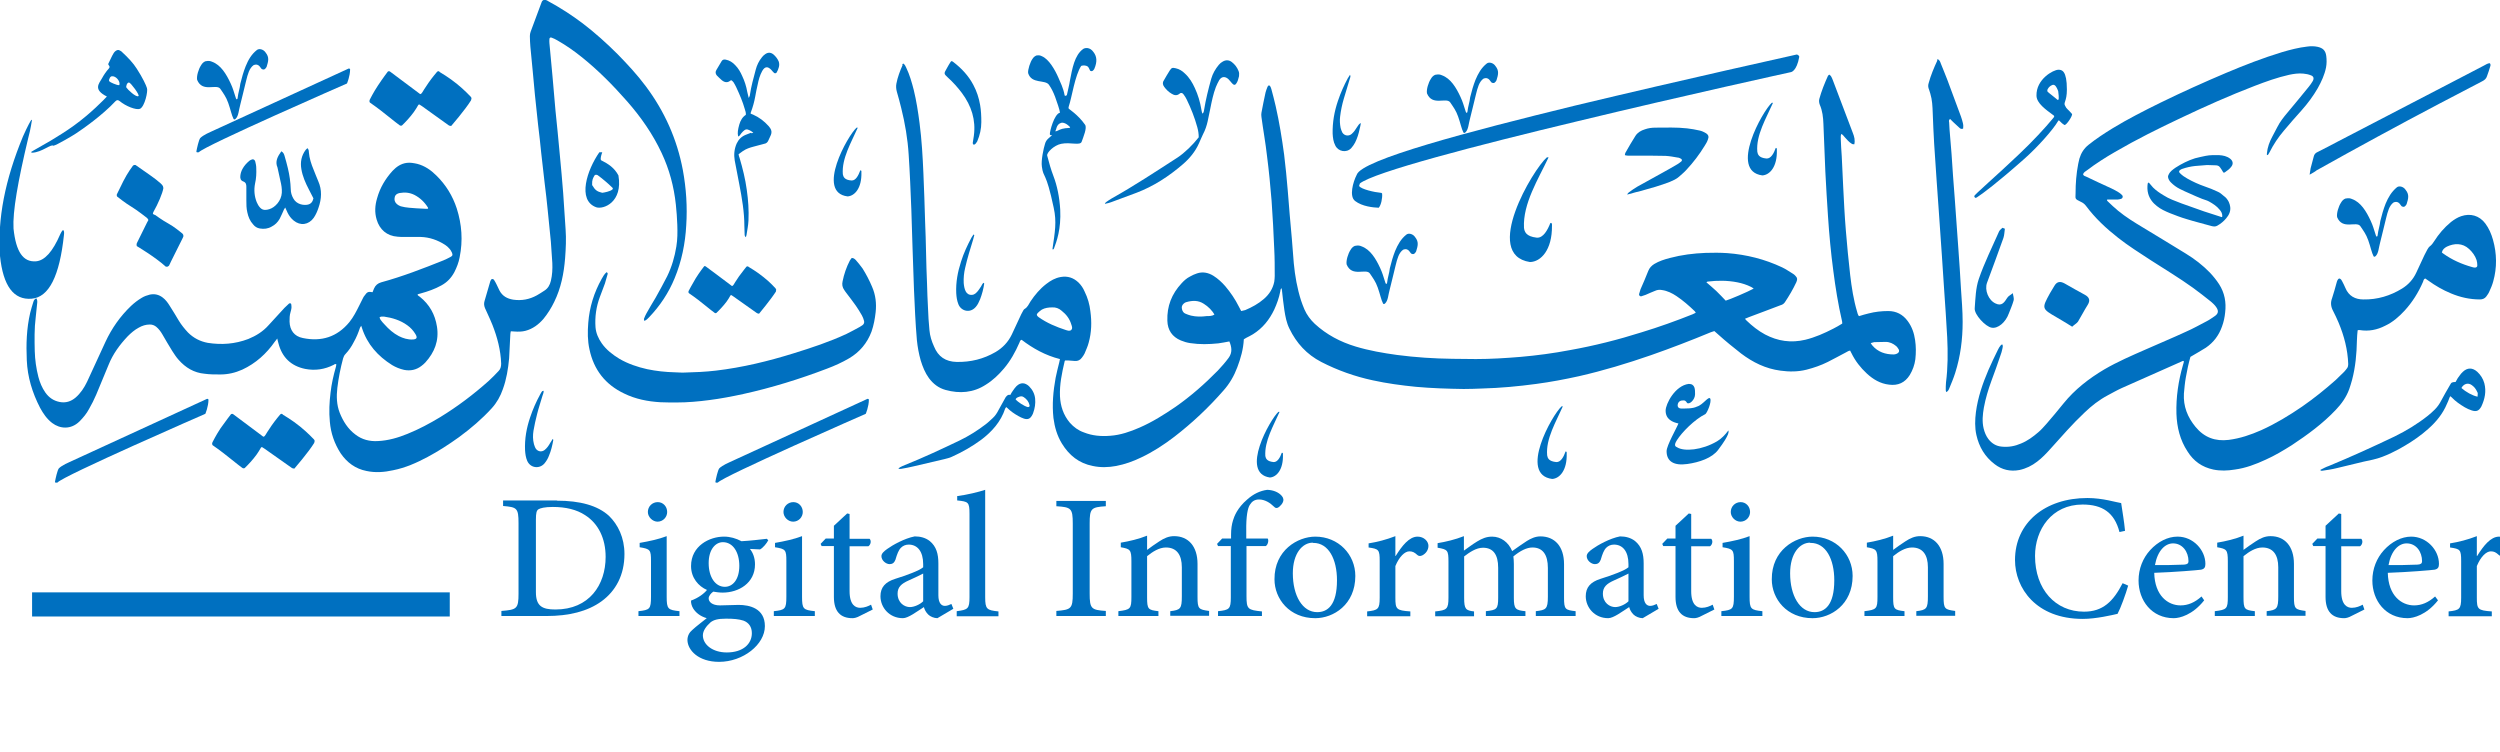 <?xml version="1.0" encoding="utf-8"?>
<!-- Generator: Adobe Illustrator 25.0.0, SVG Export Plug-In . SVG Version: 6.00 Build 0)  -->
<svg version="1.1" id="Layer_1" xmlns="http://www.w3.org/2000/svg" xmlns:xlink="http://www.w3.org/1999/xlink" x="0px" y="0px"
	 viewBox="0 0 1036.1 311.8" style="enable-background:new 0 0 1036.1 311.8;" xml:space="preserve">
<style type="text/css">
	.st0{fill:#0070c0;} /*2E3192*/
	.st1{fill-rule:evenodd;clip-rule:evenodd;fill:#0070c0;}
	.st2{fill:none;stroke:#0070c0;stroke-width:10;stroke-miterlimit:10;}
</style>
<g>
	<g>
		<path class="st0" d="M374.3,26.3c0.8,0.5,1,1.2,1.3,1.8c1.4,2.9,2.3,6.1,3.1,9.2c1.1,4.5,1.8,9.1,2.4,13.7
			c0.9,6.9,1.3,13.9,1.6,20.9c0.3,6.6,0.5,13.2,0.7,19.8c0.2,4.4,0.3,8.7,0.4,13.1c0.1,4.2,0.2,8.5,0.4,12.7
			c0.1,3.4,0.2,6.7,0.4,10.1c0.1,3.1,0.3,6.1,0.6,9.2c0.2,2.4,0.9,4.6,1.9,6.8c1.7,4.2,4.8,6.3,9.4,6.4c5.8,0.1,11.1-1.2,16.1-4.1
			c2.9-1.7,5.2-4.1,6.7-7.2c1.1-2.4,2.3-4.9,3.4-7.3c0.3-0.7,0.7-1.5,1.1-2.2c0.2-0.4,0.5-1,0.9-1.2c1.2-0.7,1.7-2,2.4-3.1
			c1.8-2.7,3.9-5.2,6.5-7.2c1.8-1.4,3.7-2.5,6-2.9c2.9-0.5,5.3,0.3,7.4,2.3c1.1,1.1,1.9,2.3,2.5,3.7c1.3,2.6,2.1,5.4,2.4,8.2
			c0.6,4.4,0.5,8.7-0.7,13c-0.4,1.6-1.1,3-1.7,4.5c-0.3,0.6-0.7,1.2-1.1,1.7c-0.7,1-1.7,1.5-2.9,1.4c-0.9-0.1-1.7-0.1-2.6-0.2
			c-0.5,0-1,0-1.5,0c-0.1,0.2-0.2,0.3-0.2,0.5c-1.1,4.7-2.1,9.4-1.9,14.3c0.2,4.1,1.4,7.8,4.1,11c1.6,1.8,3.5,3.2,5.8,4
			c3.5,1.4,7.1,1.7,10.9,1.4c4.3-0.3,8.3-1.7,12.2-3.4c5.3-2.3,10.2-5.4,14.9-8.6c6.3-4.4,12.1-9.5,17.5-15c1.6-1.7,3.1-3.4,4.5-5.3
			c1.6-2.2,1.3-4.4,0.3-6.8c-1.6,0.3-3.1,0.6-4.6,0.8c-3.9,0.4-7.7,0.5-11.6-0.1c-1.4-0.2-2.7-0.6-3.9-1.1c-3.6-1.5-5.5-4.3-5.6-8.2
			c-0.2-6,1.8-11.1,5.9-15.5c1-1.1,2.1-2.1,3.5-2.8c0.9-0.5,1.9-1,2.9-1.3c2.4-0.8,4.7-0.3,6.8,1c1.9,1.2,3.5,2.7,4.9,4.3
			c2.2,2.6,4.1,5.4,5.6,8.4c0.3,0.6,0.6,1.2,1,1.9c0.6-0.2,1.2-0.2,1.7-0.4c2.8-1.2,5.4-2.6,7.7-4.6c2.2-1.9,3.7-4.2,4.3-7.1
			c0.1-0.8,0.2-1.6,0.2-2.4c0-3.7,0-7.5-0.2-11.2c-0.3-6.7-0.6-13.3-1.1-20c-0.5-6.2-1.1-12.4-1.9-18.6c-0.6-5.4-1.6-10.8-2.3-16.1
			c-0.1-0.6-0.1-1.3,0-1.8c0.5-2.8,1.1-5.6,1.7-8.4c0.2-0.8,0.5-1.5,0.8-2.3c0.1-0.3,0.4-0.4,0.6-0.7c0.7,0.4,0.8,1,1,1.6
			c0.6,2.4,1.3,4.7,1.8,7.1c1.5,6.6,2.6,13.4,3.5,20.1c0.6,5,1.1,9.9,1.5,14.9c0.5,6.7,1.1,13.3,1.7,20c0.3,3.4,0.5,6.7,0.8,10.1
			c0.5,5.2,1.4,10.4,3,15.4c0.4,1.2,0.9,2.5,1.4,3.7c1,2.3,2.5,4.3,4.3,6c4.9,4.5,10.6,7.5,16.9,9.4c5.6,1.7,11.4,2.7,17.2,3.5
			c7.6,1,15.3,1.5,23,1.6c3.2,0,6.5,0.1,9.7,0.1c6.2,0,12.4-0.4,18.5-0.9c6.8-0.6,13.6-1.5,20.4-2.8c10.1-1.8,20-4.3,29.8-7.4
			c7.2-2.2,14.2-4.7,21.2-7.5c0.4-0.2,0.8-0.4,1.2-0.6c-0.2-0.3-0.3-0.5-0.5-0.7c-2.3-2.2-4.8-4.4-7.5-6.2c-1.8-1.2-3.8-2.2-6-2.5
			c-1-0.2-1.9-0.1-2.8,0.3c-1.3,0.5-2.6,1.1-4,1.7c-0.6,0.2-1.2,0.4-1.8,0.6c-0.5,0.1-1-0.4-0.9-0.9c0.2-0.7,0.4-1.3,0.6-2
			c1.1-2.5,2.2-5,3.2-7.6c0.5-1.3,1.4-2.2,2.5-2.9c2-1.2,4.2-1.9,6.5-2.5c4.9-1.3,9.8-1.9,14.8-2.1c3-0.1,6-0.1,9,0.1
			c7.9,0.6,15.5,2.5,22.7,5.9c1.5,0.7,2.9,1.7,4.4,2.6c0.4,0.2,0.7,0.5,1,0.8c0.9,0.9,1,1.5,0.5,2.7c-1.4,3-3,5.7-4.8,8.4
			c-0.5,0.7-1.1,1-1.8,1.2c-4.3,1.6-8.6,3.3-13,4.9c-0.5,0.2-1,0.4-1.7,0.7c0.3,0.3,0.4,0.6,0.7,0.8c2.3,2.2,4.8,4.2,7.6,5.7
			c5.3,2.8,10.8,3.6,16.7,2.2c4.1-1,7.9-2.7,11.6-4.6c1.2-0.6,2.4-1.3,3.7-2.1c0-0.4,0-0.8-0.1-1.1c-1.6-6.9-2.7-13.8-3.6-20.8
			c-1-7.5-1.7-15-2.2-22.6c-0.4-6.2-0.8-12.3-1.1-18.5c-0.3-6.6-0.5-13.2-0.8-19.8c-0.1-2.7-0.4-5.4-1.5-7.9
			c-0.3-0.8-0.4-1.6-0.2-2.4c0.9-3.3,2.2-6.5,3.6-9.6c0.1-0.2,0.3-0.2,0.5-0.5c0.2,0.2,0.5,0.3,0.7,0.6c0.3,0.5,0.6,1.1,0.8,1.7
			c2.8,7.3,5.5,14.6,8.3,21.9c0.6,1.5,1,3,0.6,4.7c-0.4-0.1-0.8,0-1-0.2c-1.2-0.7-2.1-1.8-3-2.8c-0.4-0.4-0.7-1-1.4-1.3
			c-0.3,0.8-0.2,1.4-0.2,2.1c0.1,2.4,0.2,4.7,0.4,7.1c0.2,4.2,0.4,8.5,0.6,12.7c0.3,6,0.6,12.1,1.1,18.1c0.5,6.2,1.1,12.3,1.8,18.5
			c0.6,5.1,1.4,10.3,2.9,15.3c0.1,0.5,0.3,1,0.5,1.4c0,0.1,0.2,0.2,0.3,0.3c1.3-0.4,2.6-0.8,3.9-1.1c2.7-0.7,5.4-1,8.2-1
			c3.3,0,6,1.4,8,4.1c1.8,2.4,2.7,5.1,3.1,7.9c0.4,2.7,0.4,5.3,0.1,8c-0.3,2.3-1.1,4.5-2.3,6.5c-2,3.2-4.9,4.5-8.6,4
			c-3.6-0.4-6.6-2.2-9.2-4.6c-2.6-2.4-4.8-5.2-6.4-8.5c-0.2-0.3-0.3-0.6-0.5-1c-0.7,0-1.2,0.5-1.7,0.7c-2.5,1.3-5,2.7-7.6,4
			c-2.8,1.4-5.7,2.4-8.8,3.2c-3.6,0.9-7.2,0.9-10.8,0.4c-6.1-0.8-11.4-3.4-16.3-7.1c-3.2-2.5-6.4-5.1-9.4-7.8
			c-0.6-0.5-1.1-1-1.7-1.5c-0.5,0.2-1,0.3-1.5,0.5c-8.2,3.4-16.5,6.6-24.8,9.5c-9.8,3.4-19.7,6.4-29.8,8.7
			c-5.9,1.3-11.7,2.4-17.7,3.2c-7.4,1-14.9,1.7-22.4,1.9c-2.6,0.1-5.1,0.2-7.7,0.2c-6.6-0.1-13.2-0.3-19.8-0.9
			c-6-0.6-12-1.4-17.9-2.7c-7.4-1.6-14.5-4.1-21.3-7.6c-6-3.1-10.3-7.8-13.2-13.8c-1.2-2.4-1.7-5.1-2.1-7.7c-0.4-2.7-0.7-5.4-1-8.2
			c0-0.2-0.1-0.5-0.2-0.9c-0.5,0.5-0.4,1-0.5,1.4c-0.5,2.6-1.4,5.1-2.5,7.5c-2,4.2-4.8,7.7-8.8,10.2c-0.9,0.6-1.9,1-2.8,1.5
			c-0.3,0.2-0.6,0.4-1,0.6c-0.2,4.1-1.3,7.9-2.7,11.6c-1.3,3.5-3.2,6.8-5.7,9.6c-6.2,7.1-13,13.5-20.4,19.2
			c-4.3,3.3-8.9,6.3-13.8,8.6c-3.3,1.6-6.7,2.8-10.3,3.5c-3.2,0.6-6.5,0.7-9.7,0c-5.7-1.1-9.8-4.4-12.8-9.3c-2-3.3-3-6.8-3.5-10.6
			c-0.6-5.6-0.1-11.1,0.9-16.6c0.4-2.1,1-4.3,1.5-6.4c0.1-0.4,0.2-0.8,0.3-1.4c-6-1.5-11.2-4.4-15.9-8c-0.7,0.2-0.7,0.8-0.9,1.2
			c-1.7,3.9-3.7,7.5-6.4,10.7c-2.2,2.6-4.6,4.9-7.5,6.7c-5.2,3.4-10.9,3.8-16.7,2.2c-2.9-0.8-5.1-2.5-6.9-4.9
			c-1.6-2.2-2.6-4.7-3.4-7.3c-0.8-2.8-1.3-5.6-1.6-8.5c-0.6-7-0.9-14-1.2-20.9c-0.2-5.8-0.4-11.6-0.6-17.4
			c-0.2-5.3-0.3-10.6-0.5-15.9c-0.3-7.5-0.6-15.1-1.1-22.6c-0.4-6.5-1.5-13-3.1-19.4c-0.6-2.2-1.1-4.5-1.8-6.7
			c-0.3-1.1-0.4-2.2-0.2-3.3c0.5-2.7,1.5-5.3,2.6-7.8C373.7,26.9,374,26.7,374.3,26.3z M726.8,119.6c-0.5-0.3-0.8-0.6-1.1-0.7
			c-1.8-0.9-3.7-1.5-5.7-1.9c-4.1-0.8-8.2-0.8-12.3-0.3c-0.2,0-0.3,0.2-0.5,0.3c1.4,1.2,2.8,2.4,4.1,3.6c1.4,1.3,2.6,2.7,3.9,4
			C716.7,124.2,724.5,120.9,726.8,119.6z M436.1,127.4c-1.6,0-3,0.2-4.3,0.9c-0.6,0.4-1.2,0.9-1.7,1.4c-0.6,0.6-0.5,1.1,0.3,1.7
			c3.5,2.5,7.4,4.1,11.4,5.4c0.7,0.2,1.5,0.5,2.1,0c0.7-0.6,0.4-1.5,0.1-2.3c-0.7-2.4-2.1-4.2-4-5.7
			C438.9,127.8,437.5,127.3,436.1,127.4z M503.3,130.4c-0.8-1.6-2.6-3.4-4.4-4.5c-2.3-1.5-4.7-1.4-7.2-0.7c-0.4,0.1-0.8,0.3-1.1,0.6
			c-0.8,0.7-1,1.5-0.7,2.5c0.2,0.7,0.6,1.4,1.4,1.7c0.7,0.3,1.5,0.6,2.3,0.8c2.1,0.5,4.3,0.5,6.5,0.2
			C501.2,131,502.3,131,503.3,130.4z M775.3,142.2c0.3,0.4,0.4,0.7,0.7,1c2.3,2.7,5.4,3.7,8.8,3.7c0.4,0,0.9-0.1,1.3-0.3
			c0.8-0.3,1.2-1,0.8-1.8c-0.3-0.5-0.7-1.1-1.1-1.4c-1.2-1-2.6-1.7-4.3-1.7c-1.6,0-3.2,0.1-4.8,0.1
			C776.2,141.9,775.8,142.1,775.3,142.2z"/>
		<path class="st0" d="M154.4,121.1c0.2-0.6,0.4-1,0.6-1.5c0.6-1.4,1.6-2.2,3-2.6c8.8-2.4,17.3-5.7,25.8-9.1c1-0.4,1.9-0.9,2.9-1.4
			c0.9-0.5,1-0.8,0.6-1.8c-0.3-0.6-0.6-1.2-1.1-1.7c-0.5-0.6-1.1-1.1-1.7-1.5c-3.1-2-6.5-3.2-10.2-3.3c-2.3,0-4.6,0-6.9,0
			c-0.9,0-1.7,0-2.6-0.1c-4.5-0.3-7.5-3-8.7-7.1c-0.9-3-0.7-5.9,0.2-8.9c1.2-4.3,3.4-8,6.4-11.3c1.6-1.7,3.5-3,5.9-3.3
			c1.4-0.2,2.9,0.1,4.3,0.4c3.1,0.8,5.7,2.6,7.9,4.8c4,3.9,6.8,8.5,8.5,13.7c2.1,6.6,2.6,13.3,1.2,20.2c-0.4,2.2-1.2,4.2-2.2,6.2
			c-1.3,2.4-3,4.2-5.4,5.5c-2.7,1.5-5.6,2.5-8.5,3.3c-0.4,0.1-0.7,0.2-1.1,0.3c-0.1,0-0.1,0.2-0.3,0.3c0.3,0.3,0.6,0.6,1,0.8
			c4,3.2,6.3,7.3,7.1,12.4c0.9,5.8-1,10.6-4.8,14.8c-0.5,0.6-1.1,1-1.7,1.5c-2.1,1.6-4.5,2.1-7.1,1.6c-1.8-0.4-3.5-1.1-5-2
			c-5.9-3.7-10.3-8.6-12.5-15.4c-0.1-0.2-0.2-0.5-0.3-0.9c-0.2,0.4-0.4,0.6-0.5,0.8c-0.7,2.1-1.5,4.1-2.6,6c-0.9,1.8-2,3.4-3.4,4.9
			c-0.5,0.5-0.8,1.1-1,1.8c-1.1,4.1-1.9,8.1-2.4,12.3c-0.4,3.5-0.3,7,1,10.3c1.4,3.5,3.4,6.7,6.5,9c2.7,2.1,5.9,2.9,9.3,2.7
			c4.3-0.2,8.4-1.4,12.3-3c4.7-1.9,9.2-4.3,13.5-6.9c7.2-4.4,13.8-9.4,20.1-15c1.4-1.3,2.8-2.7,4.1-4.1c0.8-0.8,1.1-1.8,1.1-3.1
			c-0.2-5.6-1.6-10.9-3.6-16c-0.6-1.6-1.4-3.2-2.1-4.8c-0.3-0.7-0.7-1.5-1-2.2c-0.4-1-0.5-1.9-0.2-2.9c0.8-2.6,1.5-5.3,2.3-7.9
			c0.1-0.5,0.4-0.9,0.6-1.2c0.6-0.2,0.9,0.1,1.1,0.4c0.4,0.6,0.7,1.2,1,1.8c0.4,0.8,0.8,1.7,1.2,2.5c1.2,2.3,3.2,3.4,5.7,3.8
			c3.5,0.5,6.7-0.1,9.8-1.8c1.1-0.6,2.1-1.3,3.2-2c1.4-0.9,2.2-2.3,2.6-4c0.6-2.5,0.7-4.9,0.6-7.4c-0.2-2.9-0.4-5.9-0.6-8.8
			c-0.4-4.4-0.9-8.7-1.3-13c-0.4-3.9-0.8-7.7-1.3-11.5c-0.5-4.1-0.9-8.2-1.4-12.3c-0.4-3.9-0.8-7.8-1.3-11.7
			c-0.4-4.1-0.9-8.2-1.3-12.3c-0.3-3.2-0.6-6.5-0.9-9.7c-0.3-3.5-0.7-7-1-10.4c-0.1-1.4-0.2-2.9-0.2-4.3c0-0.6,0.1-1.3,0.3-1.8
			c1.5-4,3-8.1,4.5-12.1c0.1-0.2,0.1-0.3,0.2-0.5c0.4-0.6,0.9-0.8,1.6-0.6c0.4,0.1,0.7,0.3,1,0.5c5,2.7,9.8,5.8,14.3,9.2
			c5.1,3.9,9.9,8.2,14.5,12.8c4.1,4.2,8.1,8.5,11.6,13.2c7.8,10.4,13,22,15.4,34.8c1.4,7.6,1.9,15.3,1.4,22.9
			c-0.4,7.5-1.9,14.9-4.8,21.9c-2.5,6.1-6.1,11.5-10.6,16.2c-0.6,0.6-1.1,1.2-2,1.5c0-0.4-0.2-0.7-0.1-0.9c0.3-0.8,0.6-1.5,1-2.2
			c1.2-2.2,2.5-4.3,3.8-6.5c1.6-2.9,3.3-5.9,4.8-8.9c1.9-3.9,3.1-8,3.8-12.3c0.5-3,0.5-6,0.4-9c-0.1-2.8-0.3-5.6-0.6-8.4
			c-0.8-7.5-2.7-14.6-5.9-21.4c-3.7-7.9-8.6-14.9-14.3-21.4c-5.8-6.6-12-12.9-18.9-18.4c-3.1-2.5-6.4-4.8-9.9-6.8
			c-0.8-0.5-1.7-0.9-2.5-1.2c-0.5-0.2-0.9,0.1-0.9,0.6c0,0.6-0.1,1.1,0,1.7c0.4,4.7,0.9,9.3,1.3,14c0.4,4.6,0.8,9.2,1.2,13.8
			c0.3,3,0.6,6,0.9,8.9c0.3,3.2,0.6,6.3,0.9,9.5c0.5,5.3,1,10.6,1.4,15.9c0.4,5,0.6,10,1,15c0.3,4,0.1,8-0.2,12
			c-0.5,6.3-1.7,12.4-4.5,18.1c-1.2,2.5-2.7,4.9-4.5,7.1c-2,2.3-4.4,4.1-7.4,4.9c-1.5,0.4-3,0.4-4.5,0.3c-0.5,0-1-0.1-1.6-0.1
			c-0.1,0.5-0.2,0.9-0.2,1.3c-0.2,3.3-0.3,6.6-0.5,9.9c-0.4,4.4-1.1,8.7-2.6,12.8c-1,2.9-2.5,5.6-4.6,7.9c-4.1,4.5-8.7,8.4-13.6,12
			c-4.2,3-8.5,5.8-13,8.2c-4.5,2.4-9.2,4.5-14.3,5.5c-3.6,0.8-7.3,1.1-11,0.3c-4.6-0.9-8.1-3.5-10.7-7.3c-2.6-4-4.1-8.4-4.5-13.1
			c-0.4-4.1-0.2-8.1,0.3-12.1c0.4-3.6,1.2-7.1,2.2-10.6c0.1-0.3,0.1-0.7,0.2-1.1c-0.5-0.3-0.8,0-1.1,0.2c-3.7,1.9-7.7,2.5-11.8,1.7
			c-5.9-1.2-9.6-4.8-11.1-10.6c-0.2-0.6-0.3-1.2-0.5-2c-0.4,0.6-0.7,0.9-1,1.3c-3.5,5-7.9,9-13.5,11.6c-2.9,1.3-5.9,2-9.1,2
			c-2.2,0-4.4,0-6.5-0.3c-4.4-0.4-7.9-2.5-10.8-5.8c-1-1.1-1.8-2.4-2.6-3.6c-1.4-2.3-2.8-4.6-4.1-6.9c-0.7-1.2-1.5-2.3-2.6-3.2
			c-0.8-0.6-1.6-0.9-2.6-0.9c-1.7,0-3.2,0.5-4.6,1.3c-1.7,0.9-3.2,2.2-4.6,3.6c-3.3,3.5-6.1,7.3-7.9,11.8c-1.7,4.1-3.4,8.2-5.1,12.3
			c-0.9,2.1-1.9,4.1-3,6c-1,1.9-2.4,3.6-4,5.2c-3.5,3.4-8,3.1-11.3,0.6c-2.2-1.7-3.7-3.9-5-6.3c-3.2-6.2-5.2-12.7-5.5-19.7
			c-0.3-6.6-0.1-13.1,1.4-19.6c0.4-1.5,0.8-3,1.3-4.5c0.3-0.9,0.3-0.9,1.2-1.6c0.5,0.6,0.5,1.4,0.4,2.1c-0.2,1.9-0.4,3.9-0.6,5.8
			c-0.6,4.7-0.5,9.4-0.4,14c0.1,3.6,0.6,7.2,1.5,10.7c0.6,2.3,1.5,4.5,2.9,6.5c1.5,2.1,3.4,3.4,5.9,3.9c2.5,0.5,4.7-0.2,6.6-1.8
			c2.1-1.8,3.6-4.1,4.8-6.6c2.6-5.5,5-11,7.6-16.5c2.6-5.6,6.1-10.6,10.6-14.9c1.4-1.3,2.8-2.4,4.5-3.4c1-0.6,2.1-1,3.3-1.3
			c2-0.4,3.7,0,5.3,1.2c1.2,0.9,2.1,2.1,2.9,3.4c1.3,2.1,2.6,4.1,3.8,6.2c1.1,1.8,2.4,3.4,3.8,4.9c2.3,2.3,5,3.7,8.2,4.3
			c5.7,0.9,11.3,0.5,16.8-1.6c3.2-1.3,6.1-3.1,8.4-5.7c2.2-2.4,4.4-4.8,6.6-7.2c0.6-0.6,1.3-1.2,1.9-1.8c0.3-0.2,0.9-0.1,0.9,0.3
			c0.1,0.5,0.1,1,0.1,1.5c-0.1,0.6-0.2,1.2-0.4,1.8c-0.4,1.3-0.4,2.6-0.4,3.9c0.1,3.5,1.9,6.1,5.5,6.8c7.7,1.6,14.2-0.4,19.3-6.6
			c1.7-2.1,2.9-4.5,4.1-6.9c0.5-1,1-2,1.5-3c0.2-0.4,0.4-0.8,0.7-1.1C152.2,120.9,152.7,120.8,154.4,121.1z M157.3,131.5
			c0.1,0.3,0.2,0.7,0.4,1c0.5,0.7,1.1,1.4,1.7,2c1.7,1.9,3.6,3.6,5.9,4.8c1.8,0.9,3.7,1.5,5.8,1.4c1.6-0.1,2-0.7,1.1-2.2
			c-0.9-1.5-2-2.7-3.4-3.7c-2.9-2.1-6.2-3.1-9.7-3.6C158.5,131.2,157.9,131.1,157.3,131.5z M177.4,86.5c0-0.2,0-0.3,0-0.4
			c-1.4-2.3-3.3-4.1-5.6-5.3c-2-1-4-1.2-6.2-0.8c-1,0.2-1.8,0.7-2,1.7c-0.3,1.1,0,2.1,0.9,2.9c0.5,0.4,1,0.7,1.6,0.9
			c1.1,0.3,2.3,0.5,3.5,0.6c2,0.2,4.1,0.3,6.2,0.4C176.3,86.6,176.9,86.5,177.4,86.5z"/>
		<path class="st0" d="M907.8,147.9c-0.8,2.8-1.4,5.6-1.9,8.5c-0.4,2.2-0.6,4.5-0.8,6.7c-0.3,5.3,1.5,9.8,4.8,13.8
			c3.6,4.4,8.2,6.1,13.8,5.4c4.7-0.6,9.1-2.1,13.4-4c6-2.7,11.6-6.1,17-9.8c4.9-3.4,9.5-7.1,13.9-11c1.2-1.1,2.3-2.3,3.5-3.4
			c0.5-0.5,0.9-1.1,1.3-1.6c0.3-0.5,0.4-1,0.4-1.6c-0.2-6-1.7-11.7-4-17.2c-0.7-1.7-1.5-3.3-2.3-4.9c-0.9-1.7-1.1-3.4-0.4-5.2
			c0.7-2.1,1.3-4.3,1.9-6.5c0.2-0.7,0.4-1.3,1-1.7c0.8,0.1,1,0.7,1.3,1.2c0.5,0.9,0.9,1.8,1.3,2.7c1.4,3.4,4.1,4.8,7.5,4.8
			c5.8,0.1,11.1-1.5,16-4.5c2.6-1.6,4.6-3.8,5.9-6.6c1.1-2.4,2.3-4.9,3.4-7.3c0.4-0.8,0.8-1.6,1.2-2.3c0.3-0.5,0.6-1,1-1.3
			c0.8-0.6,1.3-1.3,1.8-2.1c1.9-3,4.2-5.7,7-8c1.3-1,2.7-1.9,4.2-2.4c3.8-1.3,7.5-0.3,10,3c1.5,2,2.5,4.3,3.2,6.8
			c1.6,5.7,1.7,11.5,0.1,17.2c-0.4,1.5-1,2.9-1.7,4.4c-0.3,0.7-0.8,1.3-1.2,1.9c-0.6,0.8-1.5,1.2-2.6,1.2c-4.2,0-8.2-0.9-12-2.5
			c-3.4-1.4-6.5-3.2-9.4-5.3c-0.4-0.3-0.9-0.6-1.3-0.9c-0.7,0.3-0.7,0.9-0.9,1.4c-1.9,4.4-4.4,8.4-7.6,11.9
			c-2.3,2.5-4.9,4.8-8.1,6.3c-3.3,1.7-6.8,2.4-10.5,1.8c-0.2,0-0.4,0-0.6,0c-0.1,0-0.1,0-0.3,0.1c-0.2,1.3-0.2,2.8-0.3,4.2
			c-0.1,5.5-0.6,11-2,16.3c-0.3,1.3-0.8,2.6-1.2,3.9c-1.2,3.3-3.2,6.1-5.6,8.6c-5.4,5.7-11.7,10.3-18.2,14.6c-3.5,2.2-7,4.3-10.8,6
			c-4.1,1.9-8.3,3.5-12.8,4.1c-3,0.5-6,0.6-8.9,0c-4.7-1-8.2-3.5-10.7-7.5c-3.1-4.7-4.4-10-4.6-15.6c-0.2-6.9,0.8-13.6,2.7-20.2
			c0.2-0.5,0.3-1.1,0.4-1.5c-0.3-0.4-0.5-0.2-0.7-0.1c-8.3,3.7-16.7,7.4-25,11.1c-2,0.9-3.9,2-5.8,3c-3.6,1.9-6.8,4.4-9.7,7.2
			c-5,4.7-9.5,9.9-14.1,15c-1.7,1.9-3.5,3.8-5.5,5.3c-2.2,1.7-4.6,2.9-7.4,3.5c-3.8,0.7-7.2-0.1-10.2-2.4c-4.1-3.1-6.5-7.2-7.6-12.1
			c-0.7-3.1-0.6-6.3-0.2-9.5c0.8-6.1,2.8-11.9,5.2-17.5c1.2-2.8,2.6-5.6,3.9-8.3c0.3-0.7,0.7-1.3,1.2-1.9c0.1-0.2,0.4-0.2,0.6-0.4
			c0.4,0.6,0.2,1.2,0.1,1.7c-0.2,1-0.5,2.1-0.9,3.1c-1.2,3.5-2.4,7-3.7,10.4c-1.3,3.6-2.4,7.2-3.1,11c-0.5,2.9-0.8,5.8-0.1,8.7
			c0.4,1.6,1,3.1,2,4.4c1.4,1.8,3.2,2.9,5.5,3.1c2.8,0.3,5.5-0.2,8-1.3c2.7-1.1,5-2.8,7.2-4.7c1.2-1,2.2-2.2,3.3-3.4
			c2.4-2.8,4.8-5.6,7.1-8.5c4.7-5.8,10.5-10.3,16.9-14.1c5.5-3.2,11.3-5.7,17-8.2c5.6-2.5,11.2-4.8,16.8-7.4c3-1.3,5.8-2.9,8.7-4.4
			c1.2-0.6,2.2-1.4,3.3-2.1c1.3-0.9,1.8-2,0.6-3.7c-0.6-0.9-1.4-1.6-2.2-2.3c-2.4-1.9-4.9-3.9-7.4-5.7c-5.7-4.1-11.7-7.7-17.6-11.5
			c-4.6-3-9.2-5.9-13.4-9.2c-5-3.9-9.6-8.2-13.4-13.3c-0.6-0.8-1.3-1.3-2.2-1.7c-2.6-1.2-2.1-1.3-2.1-3.4c0-4.1,0.3-8.2,1.1-12.3
			c0.2-0.7,0.3-1.5,0.5-2.2c0.7-2.3,1.9-4.2,3.8-5.7c3.1-2.5,6.5-4.7,9.9-6.8c6.4-3.9,13.1-7.3,19.8-10.6c9-4.4,18.1-8.5,27.3-12.4
			c7.6-3.2,15.3-6.2,23.2-8.6c3.4-1,6.9-1.9,10.4-2.3c1.4-0.2,2.9-0.2,4.3,0.1c2.2,0.5,3.3,1.5,3.6,3.8c0.2,1.6,0.2,3.2-0.1,4.8
			c-0.6,3-1.9,5.8-3.4,8.5c-1.9,3.3-4.2,6.4-6.7,9.2c-2.5,2.8-5,5.6-7.4,8.5c-2.3,2.7-4.3,5.7-5.9,8.9c-0.2,0.3-0.4,0.7-0.6,1
			c-0.1,0.1-0.2,0.1-0.5,0.2c0-0.3,0-0.5,0-0.7c0.2-2.5,1.1-4.9,2.3-7.1c0.7-1.3,1.3-2.5,2-3.8c1.1-2.2,2.6-4.1,4.2-6
			c3-3.6,6-7.2,8.9-10.8c0.6-0.7,1.1-1.5,1.6-2.3c0.6-1.1,0.4-2-0.8-2.4c-1-0.4-2-0.6-3.1-0.7c-2-0.2-4,0.1-5.9,0.5
			c-4.9,1.1-9.6,2.8-14.3,4.6c-10.4,4-20.5,8.5-30.6,13.3c-9.3,4.4-18.4,8.9-27.3,14.1c-4,2.3-7.9,4.8-11.6,7.6
			c-0.6,0.4-1.3,0.8-1.6,1.6c0.2,0.7,0.8,0.8,1.3,1c3.5,1.7,7,3.3,10.5,4.9c1.1,0.5,2.1,1.1,3.1,1.7c0.5,0.3,0.9,0.7,1.3,1.1
			c0.5,0.5,0.2,1.3-0.4,1.5c-0.5,0.2-1,0.2-1.5,0.3c-0.9,0-1.9,0-2.8,0c-0.5,0-1,0-1.5,0c-0.2,0.4,0.1,0.6,0.3,0.8
			c1.4,1.3,2.8,2.7,4.3,3.9c3.2,2.6,6.6,4.7,10.1,6.8c6,3.6,12,7.3,17.9,10.9c3.6,2.2,7,4.8,10,7.9c1.4,1.5,2.7,3.1,3.8,4.8
			c2.3,3.6,3,7.5,2.5,11.7c-0.2,2-0.6,3.9-1.3,5.8c-1.3,3.7-3.5,6.6-6.7,8.8C912.2,145.4,910.1,146.5,907.8,147.9z M1012,104.6
			c0.2,0.2,0.4,0.4,0.6,0.5c3.6,2.6,7.7,4.4,12,5.6c0.4,0.1,0.7,0.2,1.1,0.2c0.6,0,1-0.3,1-0.9c0-0.7-0.1-1.5-0.3-2.2
			c-0.6-1.8-1.7-3.3-3.1-4.6c-2.8-2.6-6.2-2.4-9.2-1C1013,102.8,1012.3,103.4,1012,104.6z"/>
		<path class="st0" d="M251.4,112.8c0.5,0.3,0.5,0.6,0.4,0.9c-0.4,1.3-0.7,2.5-1.1,3.8c-0.7,1.9-1.4,3.7-2.1,5.6
			c-1.5,4-2.1,8.2-1.8,12.5c0.2,2.5,1.2,4.7,2.6,6.7c1.9,2.7,4.5,4.7,7.3,6.4c3.6,2.1,7.5,3.4,11.5,4.3c3.8,0.8,7.6,1.2,11.5,1.3
			c1.4,0,2.7,0.2,4.1,0.1c4.3-0.1,8.6-0.3,12.9-0.8c11-1.3,21.7-3.9,32.3-7.2c7.4-2.3,14.7-4.7,21.8-8c1.9-0.9,3.6-1.9,5.5-2.9
			c0.4-0.2,0.7-0.5,1.1-0.7c0.6-0.4,0.9-1.1,0.7-1.8c-0.2-0.8-0.5-1.6-0.9-2.3c-0.8-1.4-1.6-2.7-2.5-4c-1.2-1.7-2.5-3.4-3.8-5.1
			c-0.3-0.4-0.7-0.9-1-1.4c-0.8-1.1-1-2.3-0.7-3.6c0.6-3,1.6-5.9,3-8.6c0.2-0.4,0.6-0.8,0.8-1.1c0.8,0,1.3,0.5,1.7,0.9
			c1,1.1,1.9,2.3,2.8,3.5c1.5,2.4,2.8,4.9,3.9,7.5c1.5,3.4,1.9,7,1.5,10.6c-0.3,2.7-0.8,5.4-1.7,8c-1.8,4.8-4.9,8.5-9.3,11.1
			c-2.9,1.7-6,3.1-9.2,4.3c-11.3,4.3-22.9,7.9-34.7,10.5c-4.6,1-9.3,1.9-14,2.5c-4.5,0.6-9.1,1-13.6,1c-2.2,0-4.5,0-6.7-0.1
			c-5.2-0.3-10.3-1.3-15-3.6c-7.8-3.7-12.6-9.8-14.4-18.3c-0.8-3.6-0.8-7.3-0.5-11c0.5-6.5,2.4-12.6,5.6-18.3
			C249.9,114.7,250.4,113.6,251.4,112.8z"/>
		<path class="st0" d="M803.1,24.5c0.8,0.5,1,1.1,1.2,1.7c0.9,2.3,1.9,4.6,2.8,7c1.9,5,3.7,10.1,5.6,15.1c0.3,0.9,0.6,1.8,0.8,2.7
			c0.2,0.8,0.2,1.6,0.1,2.3c-0.7,0.3-1.2,0-1.5-0.3c-0.9-0.8-1.7-1.6-2.6-2.4c-0.4-0.4-0.9-0.9-1.3-1.3c-0.6,0.4-0.5,0.9-0.4,1.4
			c0.1,1.9,0.2,3.9,0.4,5.8c0.2,2.4,0.4,4.9,0.6,7.3c0.4,6,0.8,12.1,1.3,18.1c0.5,7,1,13.9,1.5,20.9c0.4,5.6,0.8,11.2,1.1,16.8
			c0.3,4.6,0.7,9.2,0.7,13.8c0,7.2-0.9,14.3-3.1,21.2c-0.7,2.2-1.6,4.3-2.5,6.5c-0.2,0.5-0.5,1.1-1.2,1.4c-0.1-0.3-0.2-0.6-0.2-0.8
			c0-1.1,0-2.1,0.1-3.2c0.8-6.2,0.8-12.5,0.5-18.7c-0.4-6.7-0.8-13.5-1.3-20.2c-0.3-4.5-0.6-9.1-0.9-13.6
			c-0.4-6.2-0.9-12.5-1.3-18.7c-0.3-4.2-0.6-8.5-0.9-12.7c-0.3-5-0.7-10-1-14.9c-0.3-4.3-0.4-8.6-0.6-12.9c-0.1-2.7-0.2-5.4-1-8
			c-0.2-0.5-0.3-1.1-0.5-1.6c-0.4-0.9-0.5-1.8-0.2-2.7c0.9-3.3,2.2-6.4,3.6-9.4C802.7,24.8,802.9,24.7,803.1,24.5z"/>
		<path class="st0" d="M957.2,72.4c0.2-1.1,0.3-1.9,0.4-2.6c0.4-1.6,0.9-3.3,1.3-4.9c0.2-0.9,0.7-1.5,1.6-1.9
			c2.8-1.4,5.7-2.9,8.5-4.4c8.5-4.4,17-8.8,25.4-13.2c8.5-4.4,17-8.8,25.4-13.2c3.2-1.7,6.4-3.3,9.6-5c0.8-0.4,1.6-1,2.5-1
			c0.4,0.5,0.3,1,0.1,1.5c-0.4,1.3-0.8,2.6-1.3,3.9c-0.3,1-1,1.6-2,2.1c-5.9,3.1-11.9,6.2-17.8,9.3c-17.1,9-34,18.2-50.8,27.6
			C959.4,71.2,958.4,71.7,957.2,72.4z"/>
		<path class="st0" d="M116.6,62.7c0.9,0.5,1.1,1.2,1.3,1.8c0.5,1.7,1,3.5,1.4,5.2c0.7,2.9,1.1,5.8,1.2,8.7c0,1.4,0.4,2.7,1.1,3.9
			c1.3,2.4,4.2,2.9,6,2.5c1.3-0.3,2-1.2,2.3-2.6c-0.6-1.2-1.3-2.5-1.9-3.7c-1.4-2.7-2.6-5.4-3.1-8.4c-0.5-2.9,0-5.6,1.8-8
			c0.2-0.2,0.4-0.4,0.7-0.7c0.5,0.5,0.6,1,0.6,1.6c0.2,2.6,1,5,2,7.4c0.7,1.6,1.2,3.2,1.9,4.7c1.6,3.6,1.4,7.3,0.1,11
			c-0.5,1.5-1.1,2.9-2,4.2c-2.1,2.9-5.5,3.4-8.3,1.1c-1.1-0.9-1.9-2-2.5-3.2c-0.3-0.7-0.6-1.4-1-2.2c-0.2,0.4-0.4,0.6-0.5,0.8
			c-0.6,1.3-1.1,2.6-1.8,3.9c-0.8,1.4-1.9,2.5-3.3,3.2c-1.5,0.9-3.2,1.1-4.9,0.8c-1.2-0.2-2.1-0.8-2.8-1.7c-1.3-1.4-2-3.1-2.4-5
			c-0.4-1.7-0.4-3.3-0.4-5c0-1.9,0-3.8,0-5.6c0-1-0.2-1.8-1.3-2.2c-1.1-0.4-1.3-1.3-1.2-2.3c0.1-1,0.4-2,0.9-2.9
			c0.7-1.3,1.7-2.4,2.9-3.4c0.1-0.1,0.3-0.2,0.5-0.3c0.9-0.5,1.6-0.3,1.9,0.7c0.2,0.8,0.4,1.7,0.4,2.6c0.1,2.2,0,4.4-0.5,6.5
			c-0.5,2.6-0.3,5.2,0.7,7.7c0.2,0.4,0.4,0.8,0.6,1.2c1.2,1.9,2.3,2.4,4.6,1.7c2.4-0.7,5-3.5,5.2-6.8c0.1-1.7-0.2-3.4-0.6-5
			c-0.4-1.8-0.8-3.7-1.2-5.5C113.9,66.9,115.1,64.8,116.6,62.7z"/>
		<path class="st0" d="M673.4,64.3c0.1-0.4,0.1-0.8,0.3-1.1c1.3-2.3,2.7-4.7,4.1-6.9c0.9-1.4,2.3-2.2,3.9-2.7
			c1.4-0.5,2.9-0.7,4.4-0.7c4.4,0,8.7-0.2,13.1,0.3c1.7,0.2,3.5,0.5,5.2,0.9c0.9,0.2,1.8,0.6,2.6,1.1c1.1,0.7,1.3,1.5,0.8,2.7
			c-0.3,0.9-0.8,1.7-1.3,2.5c-2.2,3.6-4.7,6.9-7.6,10c-0.9,1-2,1.9-3,2.8c-1.1,1-2.5,1.6-3.9,2.2c-3.9,1.5-7.8,2.6-11.8,3.7
			c-1.6,0.4-3.3,0.8-4.9,1.3c-0.2,0.1-0.5,0.1-1,0.2c0.4-0.5,0.6-0.8,0.8-0.9c1.1-0.8,2.2-1.6,3.4-2.3c3.4-1.9,6.9-3.8,10.3-5.7
			c2.2-1.2,4.3-2.4,6.5-3.7c0.5-0.3,1-0.7,1.5-1.1c0.4-0.3,0.3-0.9-0.1-1.1c-0.4-0.2-0.9-0.5-1.4-0.5c-1.7-0.3-3.3-0.6-5-0.7
			c-4.2-0.1-8.4-0.1-12.5-0.1c-1.1,0-2.1,0-3.2,0C674.2,64.5,673.8,64.4,673.4,64.3z"/>
		<path class="st0" d="M457.9,84.3c0.2-0.3,0.4-0.4,0.6-0.6c0.8-0.5,1.5-1.1,2.3-1.5C470.1,77,479,71.1,488,65.3
			c2.9-1.9,6.4-5.3,8.8-8.4c0-1.4-0.2-2.8-0.6-4.2c-1.1-4-2.6-7.8-4.4-11.5c-0.3-0.7-0.8-1.4-1.3-2.1c-0.4-0.6-1.1-0.8-1.6-0.3
			c-1.2,1-2.3,0.7-3.4,0c-1.2-0.7-2.2-1.7-3-2.8c-0.6-0.8-0.8-1.7-0.2-2.6c0.8-1.4,1.6-2.8,2.5-4.2c0.8-1.2,1.1-1.2,2.5-0.9
			c1.4,0.3,2.7,1.1,3.7,2.1c1.9,1.7,3.2,3.9,4.2,6.1c1.3,2.8,2.2,5.8,2.7,8.9c0.1,0.5,0.2,1.1,0.4,1.7c0.6-0.4,0.6-0.9,0.7-1.4
			c0.7-4.4,1.8-8.8,3-13.1c0.6-2.1,1.7-4,3.1-5.7c0.5-0.6,1.1-1.1,1.7-1.4c1.2-0.7,2.5-0.7,3.7,0.2c1.3,1,2.2,2.2,2.8,3.7
			c0.3,0.7,0.3,1.4,0.2,2.2c-0.3,1.1-0.5,2.2-1.2,3.1c-0.4,0.6-0.9,0.6-1.4,0.1c-0.3-0.3-0.6-0.6-0.9-1c-0.3-0.3-0.6-0.7-0.9-1
			c-1.2-1.1-2.7-1.3-3.8,0.4c-0.5,0.9-1,1.9-1.4,2.9c-1.1,2.9-1.7,5.9-2.3,8.9c-0.4,1.8-0.7,3.5-1.1,5.3c-0.4,1.8-1,3.6-1.9,5.3
			c-0.6,1.2-1.1,2.5-1.7,3.8c-1.5,3.4-3.9,6.3-6.7,8.7c-5.8,5-12.1,9.1-19.2,11.8c-3.5,1.3-7,2.6-10.5,3.9c-0.7,0.3-1.4,0.4-2.2,0.6
			C458.4,84.6,458.2,84.5,457.9,84.3z"/>
		<path class="st0" d="M312.2,55c-0.7-0.5-1-0.8-1.5-1c-1.2-0.6-1.8-0.5-2.8,0.5c-0.5,0.5-0.9,1-1.3,1.6c-0.2,0.2-0.4,0.5-0.7,0.4
			c-0.3-1.5-0.1-2.7,0.5-4.9c0.5-1.7,1.3-3.1,2.7-4c0.1-0.9-0.2-1.6-0.4-2.3c-0.9-3.2-2.2-6.2-3.6-9.2c-0.3-0.7-0.7-1.3-1.1-2
			c-0.2-0.3-0.6-0.6-0.8-0.8c-0.3,0-0.4,0-0.5,0.1c-1.2,1-2.4,0.8-3.6-0.2c-0.7-0.6-1.4-1.3-2-1.9c-0.6-0.7-0.7-1.5-0.2-2.3
			c0.7-1.2,1.5-2.5,2.2-3.7c0.4-0.6,0.9-0.7,1.6-0.6c1.6,0.3,2.9,1.1,4,2.3c1.3,1.3,2.2,2.9,2.9,4.5c1,2.1,1.7,4.3,2.1,6.6
			c0.2,0.7,0.3,1.4,0.6,2.5c0.3-0.6,0.5-0.9,0.5-1.3c0.5-3.5,1.5-7,2.4-10.4c0.5-1.9,1.3-3.6,2.6-5.2c0.4-0.5,0.8-0.9,1.4-1.3
			c1.2-0.8,2.3-0.7,3.4,0.2c0.9,0.8,1.6,1.7,2.1,2.8c0.3,0.8,0.3,1.6,0.1,2.4c-0.2,0.8-0.5,1.5-0.9,2.2c-0.2,0.4-0.8,0.5-1.1,0.2
			c-0.4-0.4-0.8-0.8-1.1-1.2c-1.5-1.6-2.7-1.5-3.8,0.4c-1,1.8-1.5,3.7-1.9,5.7c-0.4,1.6-0.7,3.3-1,4.9c-0.4,2.2-1,4.4-1.8,6.5
			c-0.1,0.2-0.1,0.4-0.1,0.6c0.3,0.1,0.7,0.3,1,0.4c2.5,1.1,4.6,2.7,6.4,4.7c0.2,0.3,0.5,0.6,0.7,0.9c0.6,0.9,0.7,1.8,0.3,2.8
			c-0.4,0.8-0.7,1.6-1.1,2.4c-0.3,0.7-0.9,1.2-1.7,1.3c-1.5,0.4-3,0.8-4.5,1.2c-1.5,0.4-3,0.9-4.3,1.8c-0.6,0.4-1.2,0.9-1.8,1.3
			c0.1,0.6,0.2,1.1,0.4,1.5c1.3,4.4,2.4,8.8,3,13.3c0.6,4.2,0.9,8.4,0.7,12.7c-0.1,2-0.5,4-0.8,5.9c0,0.3-0.2,0.6-0.3,1
			c-0.5-0.4-0.5-0.9-0.5-1.4c0-1.1-0.1-2.1-0.1-3.2c0-5.8-1-11.6-2.1-17.3c-0.6-3.3-1.3-6.6-1.9-9.9c-0.4-2.4-0.2-4.7,0.8-7
			c0.8-1.7,2-2.9,3.7-3.6c0.7-0.3,1.5-0.6,2.3-0.9C311.4,55.4,311.6,55.2,312.2,55z"/>
		<path class="st0" d="M961.7,194.7c1.2-0.6,2.3-1.2,3.5-1.6c9.2-3.8,18.2-7.9,27.2-12.2c4.9-2.4,9.5-5.2,13.8-8.6
			c1-0.8,2-1.7,2.9-2.6c1.1-1.1,2-2.4,2.7-3.8c1.1-2.1,2.3-4.1,3.5-6.2c0.7-1.3,0.8-1.3,2.4-1.4c0.3-0.5,0.6-1.1,0.9-1.6
			c0.7-0.9,1.3-1.9,2.1-2.6c1.9-1.8,4-1.8,6,0c1.4,1.3,2.4,2.9,2.9,4.7c0.9,3.4,0.2,6.6-1.2,9.6c0,0.1-0.1,0.1-0.1,0.2
			c-1,1.7-2,2.1-3.9,1.5c-1-0.3-2-0.8-2.9-1.3c-2-1.2-3.9-2.5-5.5-4.2c-0.1-0.1-0.3-0.2-0.5-0.4c-0.2,0.3-0.3,0.5-0.4,0.8
			c-0.3,0.8-0.6,1.6-1,2.4c-1.7,4.1-4.5,7.5-7.8,10.4c-2.9,2.6-6.2,4.9-9.6,6.9c-1.8,1.1-3.7,2.1-5.6,3c-2.5,1.2-5,2.2-7.7,2.8
			c-5,1-10,2.4-14.9,3.5c-2,0.5-4,0.8-6.1,1.1c-0.2,0-0.3,0-0.5,0C961.7,195,961.7,194.9,961.7,194.7z M1026.8,164.4
			c0.1-1.4,0.2-1.4-0.2-2.1c-0.5-1.1-1.2-2-2.2-2.7c-1.5-1.1-3.3-0.6-4.3,1.2C1021.9,162.4,1024.7,164,1026.8,164.4z"/>
		<path class="st0" d="M418.7,163.7c0.4-0.7,0.7-1.3,1.1-1.8c0.5-0.7,0.9-1.3,1.5-1.9c1.7-1.6,3.5-1.5,5.2,0.1
			c1.4,1.4,2.3,3.1,2.5,5.1c0.2,2-0.1,4-0.8,5.9c-0.1,0.3-0.2,0.6-0.4,0.9c-0.8,1.5-1.7,2-3.4,1.5c-0.8-0.3-1.6-0.6-2.4-1.1
			c-1.6-0.9-3.2-2-4.5-3.3c-0.1-0.1-0.3-0.2-0.5-0.4c-0.1,0.2-0.3,0.4-0.4,0.6c-1.8,5.5-5.5,9.6-10,13c-3.8,2.8-7.9,5.1-12.1,7
			c-1,0.5-2.1,0.7-3.2,1c-4.2,1-8.5,2-12.8,3c-1.6,0.4-3.3,0.7-5,1c-0.3,0.1-0.6,0-1.2,0c0.3-0.3,0.5-0.5,0.6-0.6
			c0.7-0.4,1.5-0.7,2.2-1c7.7-3.1,15.2-6.6,22.7-10.2c3.7-1.8,7.2-4,10.5-6.5c1.1-0.8,2.1-1.8,3.1-2.7c1-0.9,1.8-2.1,2.4-3.3
			c1-1.8,2-3.6,3-5.4C417.4,163.9,417.8,163.4,418.7,163.7z M420.9,165.5c0.9,1.1,3.5,2.8,5,3.2c0.5,0.1,0.9-0.2,0.8-0.7
			c-0.3-1.5-1.2-2.6-2.4-3.4c-0.7-0.5-1.4-0.4-2.1-0.1C421.6,164.7,421.1,165,420.9,165.5z"/>
		<path class="st0" d="M403.6,60c-0.5-0.3-0.5-0.7-0.4-1.1c0.1-0.9,0.3-1.7,0.4-2.6c0.9-6.6-1-12.4-4.9-17.7
			c-1.8-2.4-3.7-4.5-5.9-6.5c-1.6-1.5-1.7-1.6-0.5-3.6c0.5-1,1.1-1.9,1.7-2.9c0.1-0.1,0.2-0.1,0.4-0.3c0.2,0.1,0.5,0.2,0.7,0.4
			c3.4,2.6,6.3,5.7,8.3,9.5c1.4,2.6,2.3,5.4,2.8,8.3c0.4,2.3,0.5,4.7,0.5,7.1c0,2.8-0.6,5.4-1.7,8C404.6,59.1,404.4,59.8,403.6,60z"
			/>
		<path class="st0" d="M564,51c-0.1,0.8-0.3,1.6-0.5,2.4c-0.4,2-1,3.9-1.9,5.7c-0.4,0.8-1,1.6-1.6,2.3c-2,2.1-5.4,1.4-6.6-1.1
			c-0.8-1.5-1-3.2-1.1-4.9c-0.1-4.7,0.7-9.2,2.2-13.6c1.1-3.3,2.5-6.4,4.1-9.4c0.3-0.5,0.6-0.9,0.9-1.4c0.4,0.7,0,1.2-0.1,1.7
			c-0.8,2.8-1.7,5.5-2.5,8.3c-0.7,2.4-1.2,4.8-1.5,7.3c-0.2,1.6-0.1,3.1,0.2,4.7c0.2,0.7,0.4,1.3,0.7,1.9c0.9,1.5,2.8,1.6,3.9,0.6
			c0.9-0.8,1.6-1.8,2.2-2.8C562.9,52,563.2,51.3,564,51z"/>
		<path class="st0" d="M403.8,97.4c-0.2,0.6-0.3,1.3-0.5,1.9c-1.2,3.9-2.4,7.7-3.3,11.7c-0.5,2.1-0.7,4.2-0.6,6.3
			c0.1,1.2,0.3,2.4,0.8,3.4c0.5,1,1.4,1.6,2.6,1.5c0.6,0,1.1-0.3,1.5-0.6c1-0.8,1.6-1.9,2.3-2.9c0.3-0.5,0.5-1.1,1-1.5
			c0.1,0.1,0.3,0.2,0.3,0.3c-0.3,2.2-0.9,4.4-1.7,6.5c-0.5,1.2-1,2.3-1.8,3.2c-2.4,2.8-6.1,1.7-7.2-1.1c-0.6-1.5-0.8-3-0.9-4.6
			c-0.2-4.5,0.6-8.8,2-13.1c1.1-3.5,2.6-6.7,4.3-9.9c0.3-0.5,0.6-0.9,0.9-1.4C403.5,97.3,403.6,97.4,403.8,97.4z"/>
		<path class="st0" d="M225.3,161.9c0.1,0.8-0.3,1.5-0.5,2.2c-0.7,2.5-1.6,5-2.2,7.5c-0.6,2.3-1.1,4.6-1.5,6.9
			c-0.3,1.9-0.3,3.7,0.2,5.6c0.2,0.6,0.4,1.3,0.8,1.9c0.9,1.2,2.4,1.4,3.6,0.5c1-0.8,1.7-1.8,2.3-2.9c0.3-0.5,0.7-1,1-1.6
			c0,0,0.1,0,0.2,0c0,0.1,0.1,0.3,0.1,0.4c-0.4,2.2-0.9,4.4-1.8,6.5c-0.4,1.1-1,2.1-1.8,3.1c-2.1,2.5-5.9,2-7.2-1
			c-0.6-1.4-0.8-2.9-0.9-4.4c-0.2-4.7,0.6-9.2,2.1-13.6c1.1-3.3,2.5-6.5,4.2-9.6c0.2-0.4,0.5-0.9,0.8-1.3
			C225,162.1,225.2,162,225.3,161.9z"/>
	</g>
	<path class="st1" d="M582.9,97.2c0.9-0.7,2.7-0.3,3.6,1.1c1.6,2,1.1,3.6,0.4,5.9c-0.4,0.7-0.9,1.4-1.8,1c-0.7,0-1.1-2.7-3.6-1.7
		c-1.8,1.3-2.4,3.7-3.1,6.5c-0.9,3.5-1.6,6.8-2.4,9.8c-0.7,2.5-0.7,4.7-1.9,5.9c-0.4,0.4-0.7,0.4-0.9,0.1c-0.8-1.5-1.2-3.8-2.2-6.6
		c-0.9-2.6-2.1-4.1-3.3-5.9c-1.6-2.2-7.4,1.7-9.6-3.7c-0.3-1.6,0.6-4.5,1.6-6c0.5-0.9,1.1-1.4,1.8-1.7c1.5-0.3,2.1-0.1,2.8,0.2
		c3.6,1.3,5.9,5.1,7.7,9c1,2.2,1.1,2.8,2.2,6.2c0.2,0.6,0.7,0.4,0.7-0.3c0.2-2,0.9-3.8,1.1-5.8c0.6-2.5,1.3-4.9,2.2-7.2
		C579.3,101.4,580.6,99,582.9,97.2z"/>
	<path class="st0" d="M858.8,135.4c-2.3-1.4-4.2-2.6-6.3-3.8c-6.4-3.7-6.4-3.7-2.9-10.1c0.6-1,1.2-2,1.8-3c1.1-1.9,2.5-2,4.3-1
		c2.8,1.6,5.6,3.2,8.4,4.7c1.8,1,2.3,2.3,1.1,4.2c-1.4,2.2-2.6,4.6-4,6.9C860.6,134.1,859.6,134.6,858.8,135.4z"/>
	<path class="st1" d="M291.8,110.4c0,0,0.2-0.2,0.4-0.1c0.2,0,0.4,0.2,0.4,0.2s7.7,5.7,10.3,7.7c0.2,0.2,0.5,0.4,0.6,0.3
		c0.3-0.1,0.6-0.6,0.6-0.6s1-1.7,2.2-3.4c1.4-1.9,3-3.9,3-3.9s0.3-0.3,0.5-0.2c0.3,0,0.6,0.3,0.6,0.3s3.3,1.9,6.1,4.2
		c2.7,2.1,4.9,4.6,4.9,4.6s0.2,0.3,0.3,0.6c0,0.2-0.2,0.5-0.1,0.7c-2.1,3.3-7,9.2-7,9.2s-0.3,0-0.6-0.1c-0.2-0.1-0.4-0.2-0.4-0.2
		l-9.6-6.8c0,0-0.9-0.6-0.9-0.6c-0.3,0-0.4,0.2-0.4,0.2s-1.1,2.1-2.6,3.8c-1.5,1.8-3.2,3.4-3.2,3.4s-0.2,0.1-0.4,0.1
		c-0.2,0-0.4-0.2-0.4-0.2s-2.3-1.7-4.7-3.7c-2.8-2.3-5.9-4.4-5.9-4.4s-0.2-0.2-0.2-0.5c0-0.3,0.2-0.6,0.2-0.6s1.3-2.5,2.8-5
		C289.9,112.8,291.8,110.4,291.8,110.4z"/>
	<path class="st1" d="M858.7,47.2c-1.7-2-2.3-2.1-2.8-3.3c-0.9-1.4,0.7-1.7,0.7-6.8c0-7.9-2.1-8.2-3.5-8.2c-2.1,0-9.3,3.9-9.1,10.8
		c0.1,3.1,3.8,5.7,7.2,8.2c0.4,0.4-0.1,0.8-0.4,1.2c-3.2,3.9-8.5,9.6-13.9,14.7c-9.3,8.9-18.8,17-18.7,17.5c0.2,0.7,0.5,0.9,1.1,0.5
		c2.2-1.4,8.3-5.9,19.7-16c5.3-4.7,11.8-11.9,14-15.7c0.4-0.7,0.7,0.6,2.6,1.7C856.4,52,859.2,47.7,858.7,47.2z M853.1,41.3
		c-0.2,0.3-0.7-0.1-0.7-0.2s-3.6-2.8-3.8-3.1c-0.2-0.4-0.1-0.7,0-1c0.5-0.9,1.1-1.4,1.8-1.7c0.4-0.2,0.7-0.2,1.1,0
		c0.7,0.4,1.3,1.9,1.5,2.5C853.1,38.5,853.4,40.9,853.1,41.3z"/>
	<path class="st0" d="M830.9,94.8c-0.2,1.3-0.2,2.6-0.6,3.8c-2.2,6.2-4.5,12.4-6.8,18.6c-1.1,3,0.6,7.3,3.6,8.6
		c2.5,1.2,3.6-0.5,4.8-2.4c0.5-0.8,1.5-1.2,2.3-1.9c0.1,1,0.6,2.1,0.3,3.1c-0.5,1.8-1.3,3.6-2,5.4c-1.3,3.6-4.5,6.3-7.1,5.8
		c-2.5-0.4-7.2-5.4-7-8c0.3-4.1,0.4-8.4,1.7-12.2c2.3-6.7,5.5-13.1,8.4-19.7c0.3-0.6,0.9-1,1.4-1.5
		C830.2,94.5,830.6,94.7,830.9,94.8z"/>
	<path class="st1" d="M144.5,28.4c0,0,0.4-0.1,0.6,0.3c0,2.9-1.3,5.9-1.3,5.9S84.5,60.5,82.4,63.1c-1,0.1-1,0-1-0.4
		c0.2-1.2,1-4.8,1.6-5.5c1.3-1.3,4.4-2.6,4.4-2.6L144.5,28.4z"/>
	<path class="st1" d="M359.5,165.3c0,0,0.4-0.1,0.6,0.3c0,2.9-1.3,5.9-1.3,5.9s-59.2,25.9-61.3,28.5c-1,0.1-1,0-1-0.4
		c0.2-1.2,1-4.8,1.6-5.5c1.3-1.3,4.4-2.6,4.4-2.6L359.5,165.3z"/>
	<path class="st1" d="M85.8,165.3c0,0,0.4-0.1,0.6,0.3c0,2.9-1.3,5.9-1.3,5.9S25.9,197.3,23.8,200c-1,0.1-1,0-1-0.4
		c0.2-1.2,1-4.8,1.6-5.5c1.3-1.3,4.4-2.6,4.4-2.6L85.8,165.3z"/>
	<path class="st1" d="M616.2,26.3c0.9-0.7,2.7-0.3,3.6,1.1c1.6,2,1.1,3.6,0.4,5.9c-0.4,0.7-0.9,1.4-1.8,1c-0.7,0-1.1-2.7-3.6-1.7
		c-1.8,1.3-2.4,3.7-3.1,6.5c-0.9,3.5-1.6,6.8-2.4,9.8c-0.7,2.5-0.7,4.7-1.9,5.9c-0.4,0.4-0.7,0.4-0.9,0.1c-0.8-1.5-1.2-3.8-2.2-6.6
		c-0.9-2.6-2.1-4.1-3.3-5.9c-1.6-2.2-7.4,1.7-9.6-3.7c-0.3-1.6,0.6-4.5,1.6-6c0.5-0.9,1.1-1.4,1.8-1.7c1.5-0.3,2.1-0.1,2.8,0.2
		c3.6,1.3,5.9,5.1,7.7,9c1,2.2,1.1,2.8,2.2,6.2c0.2,0.6,0.7,0.4,0.7-0.3c0.2-2,0.9-3.8,1.1-5.8c0.6-2.5,1.3-4.9,2.2-7.2
		C612.6,30.5,613.9,28.1,616.2,26.3z"/>
	<path class="st1" d="M744.6,22.6c0,0,0.8,0,1.1,0.9c-1.1,6.2-3.5,6.4-3.5,6.4s-43.9,9.6-88.2,20.3c-42.2,10.1-84.8,21.2-90.5,25.9
		c0.3-0.2-0.3,0.7-0.2,1c0.7,1.3,6.4,2.6,8.9,2.8c0.5,0,0.5,0.3,0.6,0.3c0.2,1.8-0.4,4.8-1.4,5.9c-2.3-0.1-6.8-0.5-9.8-2.8
		c-2.5-1.9-0.9-7.8,0.7-10.9c2.1-6.2,46.1-17.8,90.3-28.6C698.5,32.8,744.6,22.6,744.6,22.6z"/>
	<path class="st1" d="M993.4,77.6c0.9-0.7,2.7-0.3,3.6,1.1c1.6,2,1.1,3.6,0.4,5.9c-0.4,0.7-0.9,1.4-1.8,1c-0.7,0-1.1-2.7-3.6-1.7
		c-1.8,1.3-2.4,3.7-3.1,6.5c-0.9,3.5-1.6,6.8-2.4,9.8c-0.7,2.5-0.7,4.7-1.9,5.9c-0.4,0.4-0.7,0.4-0.9,0.1c-0.8-1.5-1.2-3.8-2.2-6.6
		c-0.9-2.6-2.1-4.1-3.3-5.9c-1.6-2.2-7.4,1.7-9.6-3.7c-0.3-1.6,0.6-4.5,1.6-6c0.5-0.9,1.1-1.4,1.8-1.7c1.5-0.3,2.1-0.1,2.8,0.2
		c3.6,1.3,5.9,5.1,7.7,9c1,2.2,1.1,2.8,2.2,6.2c0.2,0.6,0.7,0.4,0.7-0.3c0.2-2,0.9-3.8,1.1-5.8c0.6-2.5,1.3-4.9,2.2-7.2
		C989.8,81.8,991.1,79.5,993.4,77.6z"/>
	<path class="st1" d="M647.2,168.4c0.2,0,0.3,0,0.5,0c-2.8,6.4-7.1,13.4-6.5,20.3c0.2,1.1,0.6,2.5,3.8,2.8c1.9,0.1,3.1-2.3,3.8-4.3
		c0.1-0.2,0.4-0.1,0.5,0.3c0,0.2,0,0.3,0,0.5c0.2,6.9-2.9,10.3-6,10.5C629.3,196.7,643.3,171.9,647.2,168.4z"/>
	<path class="st1" d="M529.8,170.7c0.2,0,0.3,0,0.5,0c-2.5,5.7-6.3,12.1-5.9,18.3c0.2,1,0.6,2.2,3.4,2.5c1.7,0.1,2.8-2.1,3.4-3.8
		c0.1-0.1,0.4-0.1,0.5,0.2c0,0.2,0,0.3,0,0.5c0.2,6.2-2.6,9.3-5.4,9.5C513.8,196.1,526.4,173.8,529.8,170.7z"/>
	<g>
		<path class="st0" d="M890.5,75.6c0.6,0.7,1.2,1.4,1.8,2.1c1.3,1.3,2.8,2.3,4.3,3.2c2.3,1.5,4.9,2.4,7.5,3.4
			c3.1,1.1,6.2,2.2,9.3,3.3c2.2,0.7,4.4,1.4,6.5,2.1c0.2,0.1,0.4,0.1,0.6,0.2c0.4,0.2,0.5,0,0.5-0.4c0-1-0.4-1.8-1.1-2.6
			c-1.2-1.5-2.8-2.5-4.4-3.4c-0.9-0.5-1.9-0.7-2.9-1.1c-1.7-0.7-3.4-1.4-5.1-2.2c-1.4-0.6-2.7-1.2-4.1-1.9c-1.4-0.7-2.6-1.6-3.7-2.7
			c-0.6-0.6-1.1-1.4-1.2-2.3c0-0.3,0.1-0.7,0.3-1c0.6-1.3,1.7-2,2.8-2.8c2.5-1.6,5.2-3,8.1-3.9c1.5-0.4,3-0.7,4.4-1
			c1.9-0.4,3.7-0.3,5.6-0.3c1.6,0.1,3.2,0.4,4.6,1.5c1,0.8,1.4,2,0.5,3.2c-0.7,1-1.7,1.7-2.7,2.4c-0.5,0.3-0.6,0.2-0.9-0.3
			c-0.3-0.6-0.7-1.1-1.1-1.7c-0.5-0.8-1.3-0.9-2.2-0.9c-1.1,0-2.1-0.1-3.2-0.1c-1.7,0.1-3.4,0.3-5,0.4c-1.8,0.2-3.6,0.6-5.3,1.2
			c-0.3,0.1-0.5,0.2-0.8,0.4c-0.6,0.4-0.7,0.9-0.1,1.4c0.9,0.9,1.9,1.6,3,2.2c2.3,1.3,4.7,2.4,7.3,3.3c1.8,0.6,3.5,1.3,5.2,2.1
			c1,0.4,1.8,1.1,2.6,1.8c0.9,0.6,1.6,1.5,2.1,2.5c0.3,0.6,0.5,1.4,0.6,2.1c0.2,1.8-0.5,3.3-1.7,4.7c-1,1.2-2.2,2.2-3.6,3
			c-0.8,0.5-1.6,0.4-2.4,0.2c-3.5-1-6.9-1.8-10.4-2.9c-2.4-0.7-4.7-1.6-7-2.5c-1.9-0.8-3.7-1.6-5.3-2.9c-1.7-1.3-3-3-3.6-5.1
			c-0.4-1.4-0.4-2.9-0.2-4.3C890.4,75.8,890.4,75.7,890.5,75.6z"/>
	</g>
	<path class="st1" d="M699.9,159.1c2.7,0,2.6,2.4,2.6,4.3c0,2.3-2.4,4.4-3.3,3.6c-0.6-0.9-0.8-1.2-2.3-1c-1,0.2-1.7,1-1.6,2.3
		c0.2,0.7,0.6,0.9,1.3,1c2.2,0,4.9,0.1,6.7-0.8c2.5-0.7,4.8-4.5,5.5-3.3c0.6,1.4-1.2,5.7-2,6.4c-4.5,2.2-9.8,7.6-11.8,10.8
		c-1.6,2.5-0.4,2.7,0.1,3c2.9,1.8,10.2,1.2,16.5-2.5c1.7-1,3.4-2.7,4.7-4.5c0.1,0.4,0.8,1.4-4.2,8c-2.5,3.4-7.8,5.2-12.8,5.9
		c-5.6,0.8-8.6-1.1-8.6-5.3c0-2.4,4.3-9.8,4.9-11.5c-2.4-0.5-5.3-1.7-5.3-5.3C690.3,167.4,694.2,159.8,699.9,159.1z"/>
	<path class="st0" d="M25,97c0,0,0.6-1.2,0.9-1.5c0.3-0.2,0.5,0,0.5,0.1c0.3,0.5,0.1,1.8,0.1,1.8c-1.8,17-6.2,25.8-13.4,26.4
		c-7.4,0.6-11.8-5.2-13.1-17.7c-1.1-15.4,2.1-31.6,9.5-49.5c1.9-4.3,3.3-6.8,3.5-6.9c0.2-0.1,0.3,0,0.2,0.3
		c-0.1,0.3-0.4,3.2-1.5,7.2c-4.3,18-6.5,30.6-6.1,37.5c1,9.7,4,14,9.3,13.6C18.5,108,21.8,104.4,25,97z"/>
	<path class="st1" d="M67.5,77.1c0.1,0.3,0.2,0.6,0.2,0.9c-0.3,2-2.2,6.5-4.1,9.8c-0.1,0.3-0.3,0.6-0.2,0.8c0.1,0.3,0.9,0.5,0.9,0.5
		s3.3,2.4,5.4,3.5c2.7,1.5,5,3.5,5.9,4.2c0.2,0.2,0.4,0.5,0.4,0.9c0.1,0.3-0.2,0.7-0.4,1.2c-0.3,0.6-1,2-2.6,5.2
		c-1.8,3.5-2.9,5.9-2.9,5.9s-0.2,0.3-0.6,0.5c-0.3,0.1-0.6,0-0.8,0c-4.4-4-12-8.5-12-8.5s-0.1-0.3-0.1-0.7c0-0.2,0.1-0.5,0.1-0.5
		l4.2-8.5c0,0,0.6-1.1,0.6-1.1c-0.1-0.4-0.6-0.9-0.6-0.9s-4.2-3.3-6.4-4.6c-2.4-1.4-5.9-4.2-5.9-4.2s-0.2-0.2-0.2-0.4
		c0-0.2,0-0.5,0-0.5s1.1-2.3,2.7-5.5c1.8-3.6,3.9-6.3,3.9-6.3s0.2-0.3,0.5-0.4c0.3-0.1,0.7,0,0.7,0l6,4.2
		C62.2,72.6,67.1,76,67.5,77.1z"/>
	<path class="st1" d="M256.3,72.7c-1.7-3.2-4.2-4.8-7.2-6.3c-0.4-0.6,0.1-2.2,0.5-3.3h-1.2c-5.1,7.3-9.3,19.9-1.3,22.8
		C250.1,86.9,258.2,83.8,256.3,72.7z M253.7,78.6c-0.8,0.7-3.2,1.2-4.1,1.3c-2.1-0.5-2.9-1-4.2-3.2c-0.1-2.3,0.4-2.9,1-4
		c0.4-0.4,0.8-0.3,1.3-0.1c1.9,1.4,4.3,3.4,5.9,5C254.1,77.9,254.1,78.4,253.7,78.6z"/>
	<path class="st1" d="M60.9,36.5c-0.3-1.1-1.8-4.3-4.2-8c-1.5-2.4-3.6-4.6-6.4-7.2c-0.5-0.2-1.2-1.2-2.6,0c-0.8,0.7-1.6,2.6-2.8,5.1
		c-0.3,0.6,1.1,1,0.2,2c-1.1,1.2-2.1,2.7-2.8,4c-1.3,2.3-3.8,4.7,2,7.6c-1,1.1-6.8,7.1-13.6,12c-3.3,2.4-6.9,4.6-9.7,6.3
		c-7.7,4.5-8.1,4.5-8.1,4.8c0,0.1,0.6,0.2,0.4,0.2c4.2-0.2,7.7-3.7,8.8-2.9c1.2-0.1,8.7-4.6,9.4-5.1c2.9-1.9,11-7.6,16.3-13.3
		c0.7-0.7,1.1-0.6,1.8-0.1c2.5,2.1,6.8,3.8,8.4,3.2C60,44.2,61.4,37.7,60.9,36.5z M49.3,35.3c-1,0-3.7-1.2-4-1.6
		c-0.3-0.4,0-1,0.3-1.6c0.1-0.1,0.4-0.5,0.8-0.5c1.7-0.1,3,1.8,3.1,2.7C49.6,34.8,49.5,35.4,49.3,35.3z M57.4,39.8
		c-0.9,0.8-4.7-2.9-5-3.5c-0.3-0.3,0.2-2.2,1.1-2.1C54.2,34.3,58,39.4,57.4,39.8z"/>
	<path class="st1" d="M160.7,29.7c0,0,0.2-0.2,0.5-0.2c0.2,0,0.5,0.2,0.5,0.2s8.9,6.7,11.9,8.9c0.2,0.2,0.5,0.4,0.7,0.4
		c0.3-0.1,0.7-0.7,0.7-0.7s1.2-2,2.6-4c1.6-2.3,3.5-4.5,3.5-4.5s0.3-0.3,0.6-0.3c0.3,0,0.6,0.4,0.6,0.4s3.8,2.2,7.1,4.9
		c3.1,2.5,5.7,5.3,5.7,5.3s0.3,0.3,0.3,0.7c0,0.3-0.2,0.6-0.2,0.8c-2.4,3.9-8.2,10.6-8.2,10.6s-0.3,0-0.7-0.1
		c-0.2-0.1-0.4-0.2-0.4-0.2L174.9,44c0,0-1.1-0.7-1.1-0.7c-0.4,0-0.5,0.3-0.5,0.3s-1.3,2.4-3,4.4c-1.7,2.1-3.7,4-3.7,4
		s-0.2,0.1-0.5,0.1c-0.2,0-0.5-0.2-0.5-0.2s-2.7-2-5.5-4.3c-3.3-2.7-6.8-5.1-6.8-5.1s-0.2-0.3-0.2-0.6c0-0.3,0.2-0.7,0.2-0.7
		s1.5-3,3.3-5.7C158.5,32.6,160.7,29.7,160.7,29.7z"/>
	<path class="st1" d="M95.7,171.7c0,0,0.2-0.2,0.5-0.2c0.2,0,0.5,0.2,0.5,0.2s8.9,6.7,11.9,8.9c0.2,0.2,0.5,0.4,0.7,0.4
		c0.3-0.1,0.7-0.7,0.7-0.7s1.2-2,2.6-4c1.6-2.3,3.5-4.5,3.5-4.5s0.3-0.3,0.6-0.3c0.3,0,0.6,0.4,0.6,0.4s3.8,2.2,7.1,4.9
		c3.1,2.5,5.7,5.3,5.7,5.3s0.3,0.3,0.3,0.7c0,0.3-0.2,0.6-0.2,0.8c-2.4,3.9-8.2,10.6-8.2,10.6s-0.3,0-0.7-0.1
		c-0.2-0.1-0.4-0.2-0.4-0.2l-11.2-7.9c0,0-1.1-0.7-1.1-0.7c-0.4,0-0.5,0.3-0.5,0.3s-1.3,2.4-3,4.4c-1.7,2.1-3.7,4-3.7,4
		s-0.2,0.1-0.5,0.1c-0.2,0-0.5-0.2-0.5-0.2s-2.7-2-5.5-4.3c-3.3-2.7-6.8-5.1-6.8-5.1s-0.2-0.3-0.2-0.6c0-0.3,0.2-0.7,0.2-0.7
		s1.5-3,3.3-5.7C93.5,174.5,95.7,171.7,95.7,171.7z"/>
	<path class="st1" d="M453.2,21.6c-1.5-2.2-3.6-1.8-4.3-1.3c-3.6,2.6-4.5,8.1-5.5,13.2c-0.2,1.6-0.9,4.1-1.2,5.7
		c-0.1,0.6-1,0.7-1,0.2c-0.5-2.9-1.8-5.4-2.6-7.3c-1.4-3.2-3.9-7.6-6.8-8.8c-0.6-0.3-1.1-0.5-2.3-0.3c-0.6,0.3-1.1,0.6-1.6,1.4
		c-0.9,1.2-2,4.5-1.8,5.9c1.4,4.6,7,2.6,8.6,4.8c1,1.4,1.9,3.2,2.6,5.1c0.8,2.3,1.8,5,2,6.5c-2.4,0.5-4.3,7.9-4.2,8.9
		c0,0.1,0.1,0.4,0.3,0.4c0.3,0,0.5-0.2,0.5,0.1c-0.9,1-2.3,1.6-2.8,3.5c-0.6,1.9-1.7,6.9-1.3,9.5c0.7,5.1,1.6,1.4,4.9,17
		c1.3,5.9,0.5,10-0.5,17c-0.1,0.4,0.4,0.4,0.6-0.1c1.1-2.9,3-8,2.6-16.1c-0.3-5.2-1.3-10-2.8-13.9c-1-2.6-1.9-5.7-2.6-8.5
		c-0.3-1.2,2.8-4.3,5.8-4.9c3.9-0.8,7.9,0.9,8.5-0.9c0.7-2,2.3-5.7,1.4-7c-3-4.3-6.9-6.6-6.8-6.7c-0.1-0.3-0.1-0.6,0.1-1.1
		c1.2-3.5,2.5-12.7,5.1-16.6c0.8-0.3,2-0.2,2.6,0.2c0.8,0.6,0.9,1.9,1.3,1.9c0.7,0.3,1.1-0.2,1.5-0.8
		C454.9,25.4,454.5,23.3,453.2,21.6z M443.5,52.8c0.1,0.4-1.5,0.1-3.3,0.6c-1.7,0.5-2.1,1.1-2.9,1c0.6-0.5,0.3-2.8,2.5-3.5
		C441.3,50.5,443.4,52.4,443.5,52.8z"/>
	<path class="st1" d="M106.5,20.7c0.9-0.7,2.7-0.3,3.6,1.1c1.6,2,1.1,3.6,0.4,5.9c-0.4,0.7-0.9,1.4-1.8,1c-0.7,0-1.1-2.7-3.6-1.7
		c-1.8,1.3-2.4,3.7-3.1,6.5c-0.9,3.5-1.6,6.8-2.4,9.8c-0.7,2.5-0.7,4.7-1.9,5.9c-0.4,0.4-0.7,0.4-0.9,0.1c-0.8-1.5-1.2-3.8-2.2-6.6
		c-0.9-2.6-2.1-4.1-3.3-5.9c-1.6-2.2-7.4,1.7-9.6-3.7c-0.3-1.6,0.6-4.5,1.6-6c0.5-0.9,1.1-1.4,1.8-1.7c1.5-0.3,2.1-0.1,2.8,0.2
		c3.6,1.3,5.9,5.1,7.7,9c1,2.2,1.1,2.8,2.2,6.2c0.2,0.6,0.7,0.4,0.7-0.3c0.2-2,0.9-3.8,1.1-5.8c0.6-2.5,1.3-4.9,2.2-7.2
		C102.9,24.8,104.2,22.5,106.5,20.7z"/>
	<path class="st1" d="M641.1,65.2c0.2,0,0.5,0,0.7,0c-4.3,9.1-10.7,19.2-10.2,29.2c0.2,1.6,0.8,3.6,5.3,4.1c2.7,0.2,4.5-3.2,5.6-6
		c0.2-0.2,0.6-0.2,0.7,0.4c0,0.2,0,0.5,0,0.7c0.1,10-4.6,14.9-9.1,15C614.2,105.6,635.4,70.1,641.1,65.2z"/>
	<path class="st1" d="M734.3,42.6c0.2,0,0.3,0,0.5,0c-2.8,6.4-7.1,13.4-6.5,20.3c0.2,1.1,0.6,2.5,3.8,2.8c1.9,0.1,3.1-2.3,3.8-4.3
		c0.1-0.2,0.4-0.1,0.5,0.3c0,0.2,0,0.3,0,0.5c0.2,6.9-2.9,10.3-6,10.5C716.5,70.9,730.5,46,734.3,42.6z"/>
	<path class="st1" d="M355,52.9c0.2,0,0.3,0,0.5,0c-2.7,6.1-6.7,12.8-6.2,19.3c0.2,1,0.6,2.4,3.6,2.6c1.8,0.1,2.9-2.2,3.6-4.1
		c0.1-0.2,0.4-0.1,0.5,0.2c0,0.2,0,0.3,0,0.5c0.2,6.6-2.8,9.8-5.7,10C338,79.8,351.4,56.1,355,52.9z"/>
</g>
<g>
	<path class="st0" d="M230.8,207.5c9.6,0,16.9,2,21.6,6.3c3.7,3.6,6.4,9,6.4,15.8c0,8.7-3.6,15.3-9.5,19.6
		c-5.8,4.2-13.5,6.1-22.8,6.1h-18.7v-2.1c6.4-0.5,7.1-0.9,7.1-7.2v-29.2c0-6.3-0.7-6.6-6.4-7.1v-2.3H230.8z M222.1,245.4
		c0,5.8,2.6,7.2,8.1,7.2c14,0,20.8-10.2,20.8-21.8c0-7.6-3-13.8-8.5-17.3c-3.5-2.3-8-3.4-13.4-3.4c-3.4,0-5.2,0.5-6,1
		c-0.7,0.5-1,1.4-1,4.3V245.4z"/>
	<path class="st0" d="M264.6,255.3v-2c4.7-0.5,5.2-0.9,5.2-6v-14.8c0-4.6-0.3-5-4.7-5.7v-1.8c4-0.7,7.8-1.5,11.2-2.8v25.1
		c0,5.1,0.5,5.5,5.3,6v2H264.6z M268.5,212.2c0-2.4,1.9-4.1,4.1-4.1s3.9,1.8,3.9,4.1c0,2.1-1.7,4-4,4
		C270.5,216.2,268.5,214.3,268.5,212.2z"/>
	<path class="st0" d="M318.4,223.9c-0.6,1.2-2.1,3.1-3.4,3.8l-4.2-0.2c1.3,1.6,2.1,3.8,2.1,6.4c0,7.8-6.8,11.7-13.4,11.7
		c-1.4,0-2.7-0.2-3.9-0.4c-1,0.7-1.9,1.8-1.9,2.8c0,1.4,1.4,2.9,4.7,2.9c2.6,0,5.2-0.2,7.7-0.2c4.5,0,10.9,1.4,10.9,8.8
		c0,7.6-9,14.8-19,14.8c-8.5,0-13-4.8-13.1-9c0-1.8,0.8-3.2,2-4.2c1.7-1.6,4.3-3.5,6-4.9c-2.8-0.8-4.6-2.4-5.6-4
		c-0.7-1.1-1-2.5-0.9-3.3c3.1-1.1,5.5-3,6.6-4.4c-3.5-1.5-6.6-5-6.6-9.9c0-8.4,7.7-12.2,13.6-12.2h0.1c2.5,0,4.9,0.7,7.2,1.9
		c3.8-0.2,7.7-0.7,10.5-1L318.4,223.9z M300.9,256.4c-3.4,0-5.1,0.5-6.4,1.5c-1.8,1.6-3.2,3.5-3.2,5.4c0,3.9,4.1,7.1,9.9,7.1
		c6.7,0,10.4-3.5,10.4-8c0-2.6-1.3-4.4-3.5-5.2C306.2,256.6,304.1,256.4,300.9,256.4L300.9,256.4z M299.6,224.7
		c-3,0-5.9,2.9-5.9,8.7c0,5.7,2.7,9.8,6.7,9.8c3.2,0,6-2.9,6-8.7C306.4,228.9,303.8,224.7,299.6,224.7L299.6,224.7z"/>
	<path class="st0" d="M320.7,255.3v-2c4.7-0.5,5.2-0.9,5.2-6v-14.8c0-4.6-0.3-5-4.7-5.7v-1.8c4-0.7,7.8-1.5,11.2-2.8v25.1
		c0,5.1,0.5,5.5,5.3,6v2H320.7z M324.7,212.2c0-2.4,1.9-4.1,4.1-4.1s3.9,1.8,3.9,4.1c0,2.1-1.7,4-4,4
		C326.6,216.2,324.7,214.3,324.7,212.2z"/>
	<path class="st0" d="M356.5,255.2c-1.4,0.8-2.5,1-3.2,1c-5,0-7.7-2.8-7.7-8.8v-21.1h-5.1l-0.4-0.9l2.1-2.2h3.4v-5.3l5.5-5.1l1,0.2
		v10.3h8.3c0.8,0.8,0.5,2.4-0.5,3.1h-7.8v18.6c0,5.9,2.6,6.9,4.4,6.9c1.8,0,3.4-0.7,4.5-1.3l0.7,2L356.5,255.2z"/>
	<path class="st0" d="M388.5,256.2c-1.4,0-3-0.7-3.8-1.5c-1-1-1.5-2-1.8-3.1c-3,1.9-6.5,4.6-8.7,4.6c-5.6,0-9.3-4.4-9.3-9.1
		c0-3.7,2-5.9,6.1-7.2c4.8-1.5,10-3.4,11.6-4.8v-1.3c0-5.3-2.4-8.1-6-8.1c-1.3,0-2.4,0.5-3.2,1.3c-1,1-1.6,2.6-2.3,5
		c-0.5,1.3-1.3,1.8-2.4,1.8c-1.5,0-3.4-1.5-3.4-3.3c0-1.1,1-2,2.4-3c2.2-1.6,7.2-4.4,11.4-5.2c2.4,0,4.5,0.6,6.2,1.9
		c2.8,2.3,3.6,5.4,3.6,9.3v13.2c0,3.3,1.3,4.4,2.7,4.4c0.9,0,1.9-0.4,2.7-0.8l0.8,2L388.5,256.2z M382.6,237.7
		c-1.5,0.8-4.5,2.2-6.1,2.9c-2.9,1.3-4.5,2.7-4.5,5.4c0,3.9,2.9,5.6,5.1,5.6c1.8,0,4.2-1.1,5.5-2.4V237.7z"/>
	<path class="st0" d="M396.5,255.3v-2c4.7-0.6,5.3-1,5.3-5.9V213c0-5-0.5-5.1-5.1-5.6v-1.8c4-0.5,8.9-1.7,11.6-2.6v44.5
		c0,5,0.7,5.4,5.5,5.9v2H396.5z"/>
	<path class="st0" d="M437.8,255.3v-2.1c6.1-0.5,6.8-0.9,6.8-7.2v-29c0-6.4-0.7-6.8-6.8-7.2v-2.2h20.5v2.2c-6.1,0.4-6.7,0.9-6.7,7.2
		v29c0,6.3,0.7,6.8,6.7,7.2v2.1H437.8z"/>
	<path class="st0" d="M485,255.3v-2c4.3-0.5,4.8-1.1,4.8-6.2v-12c0-5.1-2.1-8.2-6.6-8.2c-2.8,0-5.6,1.8-7.8,3.6v17
		c0,5,0.4,5.3,4.7,5.8v2h-16.6v-2c5-0.6,5.4-1,5.4-5.9v-14.8c0-4.8-0.5-5.1-4.4-5.8v-1.9c3.6-0.6,7.4-1.5,10.9-2.9v5.9
		c1.5-1.1,3.1-2.3,5-3.5c2.1-1.4,4-2.2,6.2-2.2c5.9,0,9.7,4.2,9.7,11.5v13.7c0,5,0.5,5.2,4.8,5.8v2H485z"/>
	<path class="st0" d="M510.2,223.3v-1.7c0-2.4,0.3-4.3,0.8-5.9c0.5-1.7,1.8-5.2,5.9-8.7c2.6-2.3,5.3-3.6,8.3-4
		c2.7,0.1,4.8,1.1,6,2.5c0.8,0.9,0.9,1.9,0.4,2.8c-0.3,0.6-0.8,1.2-1.5,1.8c-0.8,0.6-1.5,0.6-2.2-0.2c-1.5-1.5-3.7-2.9-6.1-2.9
		c-1.9,0-3,0.9-3.8,2.2c-0.9,1.3-1.6,4.7-1.5,10.9v3.1h8.9c0.5,0.7,0.1,2.6-0.8,3.1h-8v20.8c0,5.4,0.6,5.7,6.4,6.3v1.9h-18.2v-2
		c4.7-0.5,5.3-0.9,5.3-5.7v-21.3h-5.3l-0.4-0.9l2.1-2.2H510.2z"/>
	<path class="st0" d="M545.1,222.4c9.6,0,16.6,7.4,16.6,16.3c0,11.9-9.1,17.5-16.6,17.5c-10.7,0-16.9-8-16.9-16.1
		C528.1,228,537.9,222.4,545.1,222.4L545.1,222.4z M544.1,224.9c-4.3,0-8.3,4.4-8.3,12.7c0,9.3,4,16.1,10.1,16.1
		c4.3,0,8.2-2.9,8.2-13.2c0-8.8-3.5-15.5-9.8-15.5H544.1z"/>
	<path class="st0" d="M578.5,230.3c2.5-4,5.5-7.9,9-7.9c2.7,0,4.5,2,4.5,3.8c0,1.7-1,3.2-2.6,4c-0.9,0.4-1.6,0.2-2-0.2
		c-1.2-1.1-2-1.5-3.3-1.5c-1.9,0-4.2,2.2-5.8,6.1v13.1c0,4.8,0.4,5.3,6.2,5.7v2h-17.9v-2c4.5-0.5,5.2-0.9,5.2-5.7v-15.2
		c0-4.7-0.4-5-4.6-5.6v-1.7c3.7-0.6,7.2-1.5,11.1-3v8.2H578.5z"/>
	<path class="st0" d="M636.5,255.3v-2c4.2-0.5,5-0.8,5-6v-11.9c0-5.5-2.1-8.5-6.4-8.5c-2.4,0-5.1,1.4-7.9,3.7
		c0.1,0.9,0.2,1.8,0.2,3.1v14.1c0,4.6,0.7,5.1,4.8,5.5v2h-16.4v-2c4.5-0.5,5.1-0.8,5.1-5.6v-12.4c0-5.5-2.1-8.3-6.3-8.3
		c-2.8,0-5.6,1.9-7.8,3.6v17.2c0,4.7,0.7,5.2,4.1,5.6v2h-16.1v-2c4.8-0.5,5.5-0.9,5.5-5.7v-14.9c0-4.7-0.3-5.1-4.5-5.8v-1.9
		c3.2-0.5,7.4-1.5,10.9-2.9v6c1.6-1.1,3.2-2.4,5.5-3.8c2-1.2,3.8-2,6.2-2c3.6,0,6.8,2.3,8.3,6c2.2-1.6,4.3-3,6.1-4.2
		c1.6-1,3.5-1.9,5.6-1.9c5.9,0,9.8,4.1,9.8,11.5v13.9c0,4.9,0.5,5.1,4.8,5.6v2H636.5z"/>
	<path class="st0" d="M680.8,256.2c-1.4,0-3-0.7-3.8-1.5c-1-1-1.5-2-1.8-3.1c-3,1.9-6.5,4.6-8.7,4.6c-5.6,0-9.3-4.4-9.3-9.1
		c0-3.7,2-5.9,6.1-7.2c4.8-1.5,10-3.4,11.6-4.8v-1.3c0-5.3-2.4-8.1-6-8.1c-1.3,0-2.4,0.5-3.2,1.3c-1,1-1.6,2.6-2.3,5
		c-0.5,1.3-1.3,1.8-2.4,1.8c-1.5,0-3.4-1.5-3.4-3.3c0-1.1,1-2,2.4-3c2.2-1.6,7.2-4.4,11.4-5.2c2.4,0,4.5,0.6,6.2,1.9
		c2.8,2.3,3.6,5.4,3.6,9.3v13.2c0,3.3,1.3,4.4,2.7,4.4c0.9,0,1.9-0.4,2.7-0.8l0.8,2L680.8,256.2z M674.9,237.7
		c-1.5,0.8-4.5,2.2-6.1,2.9c-2.9,1.3-4.5,2.7-4.5,5.4c0,3.9,2.9,5.6,5.1,5.6c1.8,0,4.2-1.1,5.5-2.4V237.7z"/>
	<path class="st0" d="M705.3,255.2c-1.4,0.8-2.5,1-3.2,1c-5,0-7.7-2.8-7.7-8.8v-21.1h-5.1l-0.4-0.9l2.1-2.2h3.4v-5.3l5.5-5.1l1,0.2
		v10.3h8.3c0.8,0.8,0.5,2.4-0.5,3.1h-7.8v18.6c0,5.9,2.6,6.9,4.4,6.9c1.8,0,3.4-0.7,4.5-1.3l0.7,2L705.3,255.2z"/>
	<path class="st0" d="M713.4,255.3v-2c4.7-0.5,5.2-0.9,5.2-6v-14.8c0-4.6-0.3-5-4.7-5.7v-1.8c4-0.7,7.8-1.5,11.2-2.8v25.1
		c0,5.1,0.5,5.5,5.3,6v2H713.4z M717.3,212.2c0-2.4,1.9-4.1,4.1-4.1s3.9,1.8,3.9,4.1c0,2.1-1.7,4-4,4
		C719.2,216.2,717.3,214.3,717.3,212.2z"/>
	<path class="st0" d="M751.2,222.4c9.6,0,16.6,7.4,16.6,16.3c0,11.9-9.1,17.5-16.6,17.5c-10.7,0-16.9-8-16.9-16.1
		C734.2,228,744,222.4,751.2,222.4L751.2,222.4z M750.2,224.9c-4.3,0-8.3,4.4-8.3,12.7c0,9.3,4,16.1,10.1,16.1
		c4.3,0,8.2-2.9,8.2-13.2c0-8.8-3.5-15.5-9.8-15.5H750.2z"/>
	<path class="st0" d="M794.2,255.3v-2c4.3-0.5,4.8-1.1,4.8-6.2v-12c0-5.1-2.1-8.2-6.6-8.2c-2.8,0-5.6,1.8-7.8,3.6v17
		c0,5,0.4,5.3,4.7,5.8v2h-16.6v-2c5-0.6,5.4-1,5.4-5.9v-14.8c0-4.8-0.5-5.1-4.4-5.8v-1.9c3.6-0.6,7.4-1.5,10.9-2.9v5.9
		c1.5-1.1,3.1-2.3,5-3.5c2.1-1.4,4-2.2,6.2-2.2c5.9,0,9.7,4.2,9.7,11.5v13.7c0,5,0.5,5.2,4.8,5.8v2H794.2z"/>
	<path class="st0" d="M882,242.7c-1,3.5-3.1,9.3-4.4,11.7c-2.2,0.5-8.9,2.1-14.4,2.1c-19.4,0-28.1-12.8-28.1-24.4
		c0-15.5,12.5-25.7,30-25.7c6.4,0,11.9,1.8,14,2.1c0.6,4.2,1.2,7.3,1.6,11.5l-2.3,0.5c-2.1-8.1-7.1-11.4-15.3-11.4
		c-12.8,0-19.7,10.4-19.7,21.3c0,13.9,8.5,23.1,20.3,23.1c7.8,0,12.1-4.2,16-11.8L882,242.7z"/>
	<path class="st0" d="M913.5,248.8c-4.8,6.1-10.2,7.4-12.6,7.4c-9.2,0-14.6-7.4-14.6-15.6c0-4.9,1.8-9.3,4.8-12.6
		c3.2-3.5,7.3-5.6,11.3-5.6h0.1c6.4,0,11.5,5.5,11.5,11.3c0,1.4-0.4,2.1-1.8,2.4c-1.4,0.2-10.7,1-19.4,1.3
		c0.2,9.5,5.7,13.5,10.9,13.5c3.1,0,5.9-1.2,8.7-3.7L913.5,248.8z M900.6,225.2c-3.2,0-6.4,2.9-7.5,9c4,0,7.9,0,12.1-0.2
		c1.3-0.1,1.8-0.5,1.8-1.4C907,228.7,904.5,225.2,900.6,225.2L900.6,225.2z"/>
	<path class="st0" d="M939.4,255.3v-2c4.3-0.5,4.8-1.1,4.8-6.2v-12c0-5.1-2.1-8.2-6.6-8.2c-2.8,0-5.6,1.8-7.8,3.6v17
		c0,5,0.4,5.3,4.7,5.8v2h-16.6v-2c5-0.6,5.4-1,5.4-5.9v-14.8c0-4.8-0.5-5.1-4.4-5.8v-1.9c3.6-0.6,7.4-1.5,10.9-2.9v5.9
		c1.5-1.1,3.1-2.3,5-3.5c2.1-1.4,4-2.2,6.2-2.2c5.9,0,9.7,4.2,9.7,11.5v13.7c0,5,0.5,5.2,4.8,5.8v2H939.4z"/>
	<path class="st0" d="M974.7,255.2c-1.4,0.8-2.5,1-3.2,1c-5,0-7.7-2.8-7.7-8.8v-21.1h-5.1l-0.4-0.9l2.1-2.2h3.4v-5.3l5.5-5.1l1,0.2
		v10.3h8.3c0.8,0.8,0.5,2.4-0.5,3.1h-7.8v18.6c0,5.9,2.6,6.9,4.4,6.9c1.8,0,3.4-0.7,4.5-1.3l0.7,2L974.7,255.2z"/>
	<path class="st0" d="M1010.4,248.8c-4.8,6.1-10.2,7.4-12.6,7.4c-9.2,0-14.6-7.4-14.6-15.6c0-4.9,1.8-9.3,4.8-12.6
		c3.2-3.5,7.3-5.6,11.3-5.6h0c6.4,0,11.5,5.5,11.5,11.3c0,1.4-0.4,2.1-1.8,2.4c-1.4,0.2-10.7,1-19.4,1.3c0.2,9.5,5.7,13.5,10.9,13.5
		c3.1,0,5.9-1.2,8.7-3.7L1010.4,248.8z M997.4,225.2c-3.2,0-6.4,2.9-7.5,9c4,0,7.9,0,12.1-0.2c1.3-0.1,1.8-0.5,1.8-1.4
		C1003.8,228.7,1001.4,225.2,997.4,225.2L997.4,225.2z"/>
	<path class="st0" d="M1026.7,230.3c2.5-4,5.5-7.9,9-7.9c2.7,0,4.5,2,4.5,3.8c0,1.7-1,3.2-2.6,4c-0.9,0.4-1.6,0.2-2-0.2
		c-1.2-1.1-2-1.5-3.3-1.5c-1.9,0-4.2,2.2-5.8,6.1v13.1c0,4.8,0.4,5.3,6.2,5.7v2h-17.9v-2c4.5-0.5,5.2-0.9,5.2-5.7v-15.2
		c0-4.7-0.4-5-4.6-5.6v-1.7c3.7-0.6,7.2-1.5,11.1-3v8.2H1026.7z"/>
</g>
<line class="st2" x1="186.4" y1="250.5" x2="13.3" y2="250.5"/>
</svg>
